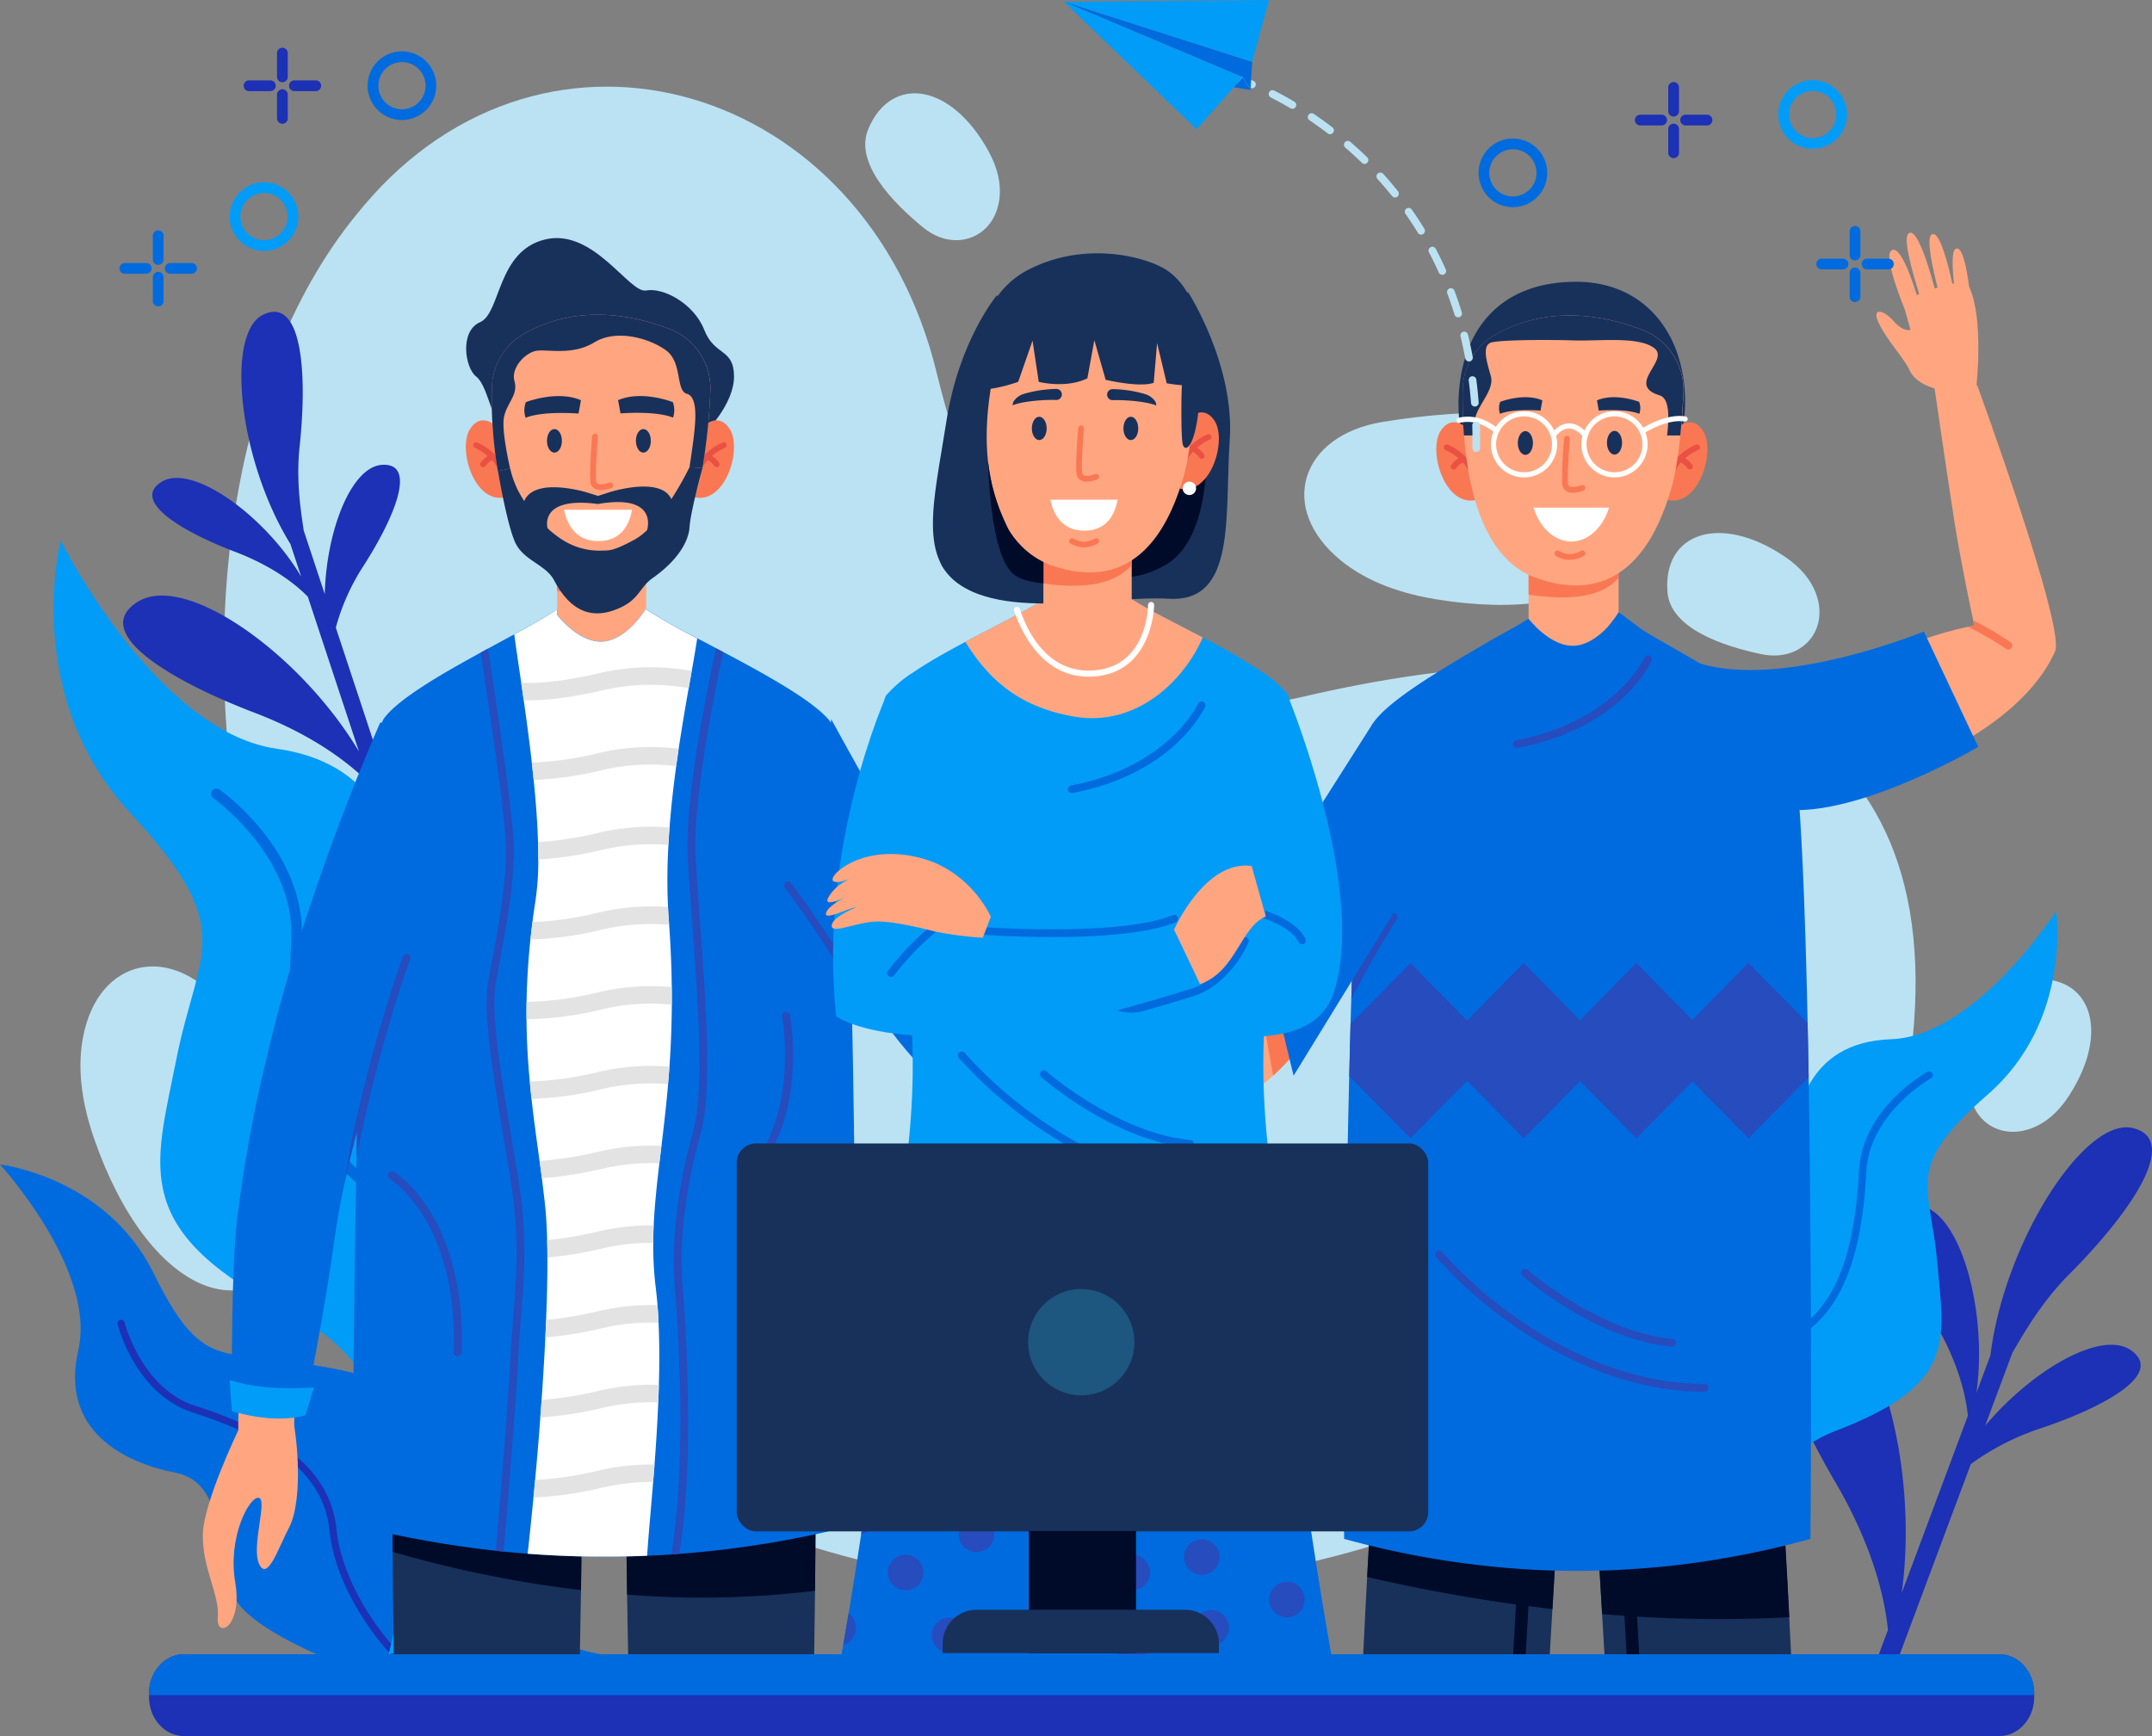 <svg id="OBJECTS" xmlns="http://www.w3.org/2000/svg" width="600" height="484.094" viewBox="0 0 600 484.094">
  <rect x="0" y="0" width="600" height="484.094" fill="#808080" stroke="none"/>
  <g id="Group_1236" data-name="Group 1236" transform="translate(22.434 24.165)">
    <path id="Path_3392" data-name="Path 3392" d="M242.461,96.6C222.718,15.728,133.763-10.321,82.793,50.108q-1.1,1.305-2.2,2.653C7.506,142.493,42.029,363.6,194.561,419.634s311.19-46.292,320.1-137.779S453.2,161.624,343.985,187.2C282.29,201.653,254.74,146.93,242.449,96.586Z" transform="translate(-3.767 -16.939)" fill="#bbe2f2"/>
    <path id="Path_3393" data-name="Path 3393" d="M308.05,83.221c-23.053,3.752-29.43,24.166-11.641,38.66,5.877,4.793,14.28,8.759,26.249,10.756,45.579,7.561,69.774-12.611,51.5-38.76C362.873,77.743,330.89,79.512,308.05,83.221Z" transform="translate(55.028 10.264)" fill="#bbe2f2"/>
    <path id="Path_3394" data-name="Path 3394" d="M55.933,200.482c-14.323-18.431-35.308-14.266-39.516,8.288-1.384,7.461-.856,16.734,3.124,28.189C34.719,280.6,64.007,292.182,78.23,263.622,87,245.99,70.127,218.757,55.933,200.482Z" transform="translate(-15.726 56.417)" fill="#bbe2f2"/>
    <path id="Path_3395" data-name="Path 3395" d="M428.022,218.075c-2.126,11.113,7.062,18.988,17.447,14.708,3.438-1.412,6.9-4.151,9.986-8.945,11.755-18.274,5.792-33.952-10.557-32.355-10.1,1-14.779,15.578-16.876,26.591Z" transform="translate(99.018 57.47)" fill="#bbe2f2"/>
    <path id="Path_3396" data-name="Path 3396" d="M394.979,137.987c11.07,2.311,19.1-6.733,14.993-17.2-1.355-3.467-4.023-6.976-8.773-10.143-18.075-12.055-33.853-6.377-32.526,10.015.827,10.114,15.321,15.036,26.292,17.333Z" transform="translate(73.8 20.279)" fill="#bbe2f2"/>
    <path id="Path_3397" data-name="Path 3397" d="M203.21,55.7c8.773,7.147,20.058,2.81,21.227-8.374.385-3.695-.371-8.046-3.124-13.039-10.5-19.031-27.119-21.242-33.482-6.077-3.923,9.358,6.676,20.4,15.364,27.49Z" transform="translate(31.815 -16.384)" fill="#bbe2f2"/>
  </g>
  <g id="Group_1240" data-name="Group 1240" transform="translate(0 86.952)">
    <path id="Path_3398" data-name="Path 3398" d="M471.7,261.32c17.59-17.675,30.985-37.662,17.661-40.772s-35.736,31.7-39.645,63.4L445.81,294.4c3.253-23.053-4.651-51.128-16.206-52.284-11.484-1.156-4.536,17.062,4.594,32.64,6.947,11.855,8.773,21.213,9.23,26.035L424.982,350.21c5.036-36.506-7.475-80.815-25.764-82.641-18.232-1.826-7.19,27.076,7.29,51.785,10.942,18.674,13.881,33.439,14.637,41.157l-3.681,9.858c1.612.9,3.224,1.8,4.836,2.682l21.955-58.8a70.907,70.907,0,0,1,19.815-10.072c17.1-5.778,34.281-14.979,24.851-21.641-8.188-5.778-27.433,5.35-40.686,21.042l7.589-20.329c3.424-5.892,8.288-14.309,15.878-21.941Z" transform="translate(105.234 7.045)" fill="#1c31b5"/>
    <path id="Path_3399" data-name="Path 3399" d="M73.258,98.639c2.283-21.356.5-42-10.129-36.906s-6.9,40.558,7.561,63.939l3.024,9.13C63.472,117.57,43.029,102.976,34.641,108.44c-8.331,5.421,6.149,13.909,20.671,19.444,11.056,4.223,17.333,9.515,20.243,12.511l14.251,43.14C73.515,156.3,41.232,133.291,27.95,141.922c-13.224,8.6,9.758,22.055,32.811,30.843,17.418,6.648,27.347,14.979,32.012,19.744l2.839,8.6c1.569-.257,3.138-.528,4.693-.8L83.358,149a60.915,60.915,0,0,1,7.875-17.447c8.36-13.1,14.951-28.546,5.022-27.932-8.617.528-15.535,18.374-15.978,36.064l-5.863-17.747c-.87-5.806-2.14-14.08-1.156-23.3Z" transform="translate(10.268 -60.952)" fill="#1c31b5"/>
    <g id="Group_1237" data-name="Group 1237" transform="translate(457.061 167.121)">
      <path id="Path_3400" data-name="Path 3400" d="M364.306,338.076c.228,1.213.485,2.525.785,3.937h0c3.167,14.722,10.942,38.831,28.432,43.568,0,0-9.515-49.645,24.423-62.584s30.186-25.25,28.246-47.163-9.444-26.092,14.109-46.62S479.345,178.1,479.345,178.1s-22.283,34.908-46.093,35.721-27.975,21.128-26.962,36.235-19.2,16.819-30.144,25.578-13,54.795-13,54.795.3,3.01,1.141,7.632Z" transform="translate(-363.15 -178.1)" fill="#009cf8"/>
      <path id="Path_3401" data-name="Path 3401" d="M363.96,324.718c.228,1.213.485,2.525.785,3.937a75.365,75.365,0,0,1,9.087-18.36c7.618-11.284,18.332-20.543,27.975-24.18,15.35-5.792,22.854-20.842,24.309-48.832.842-16.249,17.832-25.835,18-25.935a1.028,1.028,0,0,0-1-1.8c-.742.414-18.175,10.229-19.073,27.633-1.4,27.048-8.488,41.556-22.968,47.006-10.172,3.837-21,13.167-28.959,24.951A78.092,78.092,0,0,0,363.96,324.718Z" transform="translate(-362.804 -164.741)" fill="#006bde"/>
    </g>
    <g id="Group_1238" data-name="Group 1238" transform="translate(0 237.751)">
      <path id="Path_3402" data-name="Path 3402" d="M143.556,364.19h23.852c-12.882-2.126-44.837-15.849-47.676-43.354-3.609-34.837-16.006-34.395-36.92-38.047S56.15,285.1,42.883,258.053,0,227.61,0,227.61s26.991,29.445,21.827,51.827,12.725,31.313,27.062,34.124S59.788,335.63,65.223,348c2.482,5.649,12.654,11.5,22.982,16.192h55.351Z" transform="translate(0 -227.61)" fill="#006bde"/>
      <path id="Path_3403" data-name="Path 3403" d="M82.1,316.954c1.041,10.428,7.047,22.839,16.049,33.182.314.371.642.728.984,1.1h2.71c-.77-.813-1.512-1.626-2.2-2.411-8.617-9.9-14.58-22.183-15.578-32.084-1.569-15.749-13.738-26.477-39.445-34.78-14.922-4.822-19.644-23.039-19.687-23.225a.991.991,0,1,0-1.926.471c.2.8,5.007,19.473,21,24.637,24.851,8.032,36.606,18.246,38.09,33.1Z" transform="translate(9.803 -214.655)" fill="#1c31b5"/>
    </g>
    <g id="Group_1239" data-name="Group 1239" transform="translate(14.935 63.794)">
      <path id="Path_3404" data-name="Path 3404" d="M151.958,351.555c-.5,1.7-1.084,3.538-1.726,5.492h0c-6.776,20.528-20.685,55.08-46.378,59.16,0,0,20.329-70.744-26.092-94.4S38.588,281.153,44.723,250.2s17.476-35.779-12.953-68.69S12.453,105.67,12.453,105.67s26.42,53.24,60.259,58.047,36.649,34.438,32.883,55.85,24.808,26.948,39.06,41.128,10.114,80.159,10.114,80.159-.9,4.251-2.81,10.7Z" transform="translate(-10.469 -105.67)" fill="#009cf8"/>
      <path id="Path_3405" data-name="Path 3405" d="M138.824,330.874c-.5,1.7-1.084,3.538-1.726,5.492a107.5,107.5,0,0,0-10.143-27.576c-9.13-17.262-23-32.126-36.192-38.8-21.013-10.614-29.387-33.253-27.162-73.4,1.3-23.3-21.47-39.6-21.712-39.759a1.474,1.474,0,1,1,1.7-2.411c1,.7,24.352,17.39,22.954,42.341-2.154,38.8,5.721,60.587,25.536,70.6,13.923,7.033,27.932,22,37.476,40.044a112.042,112.042,0,0,1,9.244,23.467Z" transform="translate(2.666 -84.99)" fill="#006bde"/>
    </g>
  </g>
  <g id="Group_1251" data-name="Group 1251" transform="translate(56.555 66.381)">
    <g id="Group_1241" data-name="Group 1241" transform="translate(117.915 332.804)">
      <path id="Path_3406" data-name="Path 3406" d="M122.671,325.285c.086,5.378.171,10.97.3,16.634h51.87c.1-6.191.171-12.14.228-17.7.157-15.093.171-27.519.157-35.251,0-5.478-.029-8.588-.029-8.588l-52.9-.556s0,4.565.043,12.04c.029,8.3.128,20.2.328,33.41Z" transform="translate(-122.3 -279.82)" fill="#18315b"/>
      <path id="Path_3407" data-name="Path 3407" d="M122.33,289.14c.029,8.3.128,20.2.328,33.41a260.119,260.119,0,0,0,52.4-1.07c.157-15.093.171-27.519.157-35.251l-52.883,2.9Z" transform="translate(-122.287 -277.086)" fill="#000b29"/>
    </g>
    <g id="Group_1242" data-name="Group 1242" transform="translate(52.846 332.818)">
      <path id="Path_3408" data-name="Path 3408" d="M76.762,313.355c.057,8.46.157,18.146.328,28.56h51.87c.128-6.106.228-12.126.314-17.889.185-12.354.271-23.5.314-31.485.043-7.875.043-12.711.043-12.711l-52.912.556s-.043,5.606-.029,15.05c0,4.993.029,11.042.071,17.918Z" transform="translate(-76.688 -279.83)" fill="#18315b"/>
      <path id="Path_3409" data-name="Path 3409" d="M76.69,291.636c0,4.993.029,11.042.071,17.918a324.013,324.013,0,0,0,52.512,10.671c.185-12.354.271-23.5.314-31.485Z" transform="translate(-76.687 -276.029)" fill="#000b29"/>
    </g>
    <g id="Group_1245" data-name="Group 1245" transform="translate(73.313)">
      <path id="Path_3410" data-name="Path 3410" d="M157.488,101.053s8.331-8.032,8.3-15.949-5.421-5.592-8.3-12.968S146,60.239,141.3,61.152s-14.665-17.476-28.161-14.237S100.81,67.457,95,69.982s-4.194,12.8-1.127,15.136,4.365,11.755,6.077,11.541,57.534,4.408,57.534,4.408Z" transform="translate(-91.003 -46.531)" fill="#18315b"/>
      <g id="Group_1243" data-name="Group 1243" transform="translate(0 50.837)">
        <path id="Path_3411" data-name="Path 3411" d="M101.428,85.667s-5.236-6.99-9.13-1.213,1.612,22.839,11.156,18.674l-2.011-17.461Z" transform="translate(-91.035 -82.167)" fill="#f97853"/>
        <path id="Path_3412" data-name="Path 3412" d="M100.747,96.035a.792.792,0,0,1-.77-.585c-1.484-5.264-6.933-7.4-6.99-7.432a.808.808,0,0,1,.571-1.512c.257.1,6.277,2.425,7.975,8.5a.819.819,0,0,1-.556,1,1.1,1.1,0,0,1-.214.029Z" transform="translate(-90.425 -80.338)" fill="#ea5143"/>
        <path id="Path_3413" data-name="Path 3413" d="M94.653,92.432a.874.874,0,0,1-.442-.128.807.807,0,0,1-.243-1.113,7.442,7.442,0,0,1,3.024-2.439.814.814,0,0,1,.67,1.484,5.777,5.777,0,0,0-2.325,1.84.806.806,0,0,1-.685.371Z" transform="translate(-89.838 -79.388)" fill="#ea5143"/>
      </g>
      <g id="Group_1244" data-name="Group 1244" transform="translate(62.363 50.837)">
        <path id="Path_3414" data-name="Path 3414" d="M136.776,85.667s5.236-6.99,9.13-1.213-1.612,22.839-11.156,18.674l2.011-17.461Z" transform="translate(-134.75 -82.167)" fill="#f97853"/>
        <path id="Path_3415" data-name="Path 3415" d="M136.463,96.035a.792.792,0,0,0,.77-.585c1.484-5.264,6.933-7.4,6.99-7.432a.808.808,0,1,0-.571-1.512c-.257.1-6.277,2.425-7.975,8.5a.819.819,0,0,0,.556,1,1.1,1.1,0,0,0,.214.029Z" transform="translate(-134.366 -80.338)" fill="#ea5143"/>
        <path id="Path_3416" data-name="Path 3416" d="M141.121,92.432a.874.874,0,0,0,.442-.128.807.807,0,0,0,.243-1.113,7.442,7.442,0,0,0-3.024-2.439.811.811,0,0,0-.656,1.484,5.777,5.777,0,0,1,2.325,1.84.805.805,0,0,0,.685.371Z" transform="translate(-133.517 -79.388)" fill="#ea5143"/>
      </g>
      <path id="Path_3417" data-name="Path 3417" d="M133.712,107.01v16.976s-5.064,8.645-11.912,9.23-12.911-7.447-12.911-7.447V108.208l24.822-1.2Z" transform="translate(-83.419 -20.733)" fill="#ffa681"/>
      <path id="Path_3418" data-name="Path 3418" d="M133.712,107.01v7.532c-4.594,5.093-12.754,6.363-24.822,4.594V108.208l24.822-1.2Z" transform="translate(-83.419 -20.733)" fill="#f97853"/>
      <path id="Path_3419" data-name="Path 3419" d="M157.048,82.834a165.761,165.761,0,0,1-2.2,21.441c-.314,1.641-.671,3.2-1.07,4.579-3.566,12.511-12.511,33.952-37.519,25.022-11.042-3.937-16.163-16.249-18.446-28.76a120.393,120.393,0,0,1-1.669-23.225,17.718,17.718,0,0,1,8.987-15.079c14.765-8.374,30.343-5.25,40.6-1.312a17.684,17.684,0,0,1,11.313,17.333Z" transform="translate(-88.865 -40.139)" fill="#ffa681"/>
      <path id="Path_3420" data-name="Path 3420" d="M97.324,92.4s2.425,14.465,4.722,19.73,8.559,6.263,10.913,10.714c3.352,6.348,8.46,11.384,16.876,8.317,6.99-2.554,6.676-6.134,10.6-8.9,6.719-4.736,10.043-9.958,10.314-14.28s3.609-16.42,3.609-16.42L150.75,91.3a94.255,94.255,0,0,1-5.079,8.945c-3.039-6.662-17.647-1.812-17.647-1.812l-2.8.9-2.867-.9s-14.779-4.636-17.7,2.34a26.663,26.663,0,0,1-3.909-9.073l-3.438.685Zm27.918,9.187c16.762-2.882,13.766,6.933,13.652,7.29h0a16.7,16.7,0,0,1-3.438,2.625c-6.491,3.509-7.19,2.982-9.758,3.1a19.141,19.141,0,0,1-9.843-2.682,27.733,27.733,0,0,1-4.693-3.566s-2.639-9,14.095-6.748Z" transform="translate(-88.358 -27.434)" fill="#18315b"/>
      <path id="Path_3421" data-name="Path 3421" d="M111.066,87.151c0,1.812-.927,3.281-2.083,3.281s-2.083-1.469-2.083-3.281.927-3.281,2.083-3.281S111.066,85.339,111.066,87.151Z" transform="translate(-84.267 -30.604)" fill="#18315b"/>
      <path id="Path_3422" data-name="Path 3422" d="M128.446,87.151c0,1.812-.927,3.281-2.083,3.281s-2.083-1.469-2.083-3.281.927-3.281,2.083-3.281S128.446,85.339,128.446,87.151Z" transform="translate(-76.854 -30.604)" fill="#18315b"/>
      <path id="Path_3423" data-name="Path 3423" d="M136.05,79.105s-8.617-3.41-15.25-.542l.671,3.695s9.744-.827,14.651,1.17a6.428,6.428,0,0,0-.057-4.323Z" transform="translate(-78.338 -33.357)" fill="#18315b"/>
      <path id="Path_3424" data-name="Path 3424" d="M102.892,79.117s8.688-3.424,15.364-.542l-.671,3.723s-9.815-.827-14.751,1.17A6.425,6.425,0,0,1,102.892,79.117Z" transform="translate(-86.151 -33.355)" fill="#18315b"/>
      <path id="Path_3425" data-name="Path 3425" d="M118.34,100.533a8.715,8.715,0,0,0,2.924-.613.809.809,0,0,0-.613-1.5c-.728.3-2.482.756-3.238.3a.891.891,0,0,1-.4-.756c-.285-2.81.485-12.254.485-12.354a.809.809,0,0,0-1.612-.128c-.029.4-.785,9.686-.485,12.639a2.47,2.47,0,0,0,1.17,1.969,3.36,3.36,0,0,0,1.755.414Z" transform="translate(-80.671 -30.234)" fill="#f97853"/>
      <path id="Path_3426" data-name="Path 3426" d="M110.24,99.64c.613,3.081,2.639,8.745,9.5,8.745s8.8-5.178,9.458-8.745Z" transform="translate(-82.843 -23.877)" fill="#fff"/>
      <path id="Path_3427" data-name="Path 3427" d="M157.052,82.834a165.759,165.759,0,0,1-2.2,21.441l-3.609-.257s.87-5.564,1.27-9.2S153.6,84.4,150.5,83.562s-1.27-8.574-5.578-11.926-13.838-6.32-20.186-2.425-13.538,1.74-16.463,2.425-6.89,4.693-5.82,8.46-2.14,6.049-2.924,9.943,1.712,14.38,1.712,14.38l-3.438.7a120.4,120.4,0,0,1-1.669-23.225,17.718,17.718,0,0,1,8.987-15.079c14.765-8.374,30.343-5.25,40.6-1.312a17.684,17.684,0,0,1,11.313,17.333Z" transform="translate(-88.869 -40.139)" fill="#18315b"/>
    </g>
    <g id="Group_1249" data-name="Group 1249" transform="translate(41.865 103.439)">
      <path id="Path_3428" data-name="Path 3428" d="M208.894,374.483a285.856,285.856,0,0,1-48.946,8.032c-.742.057-1.469.114-2.211.157-2.24.157-4.494.271-6.733.371a276.19,276.19,0,0,1-33.311-.571q-3.36-.257-6.719-.6c-.713-.071-1.427-.143-2.154-.228a292.125,292.125,0,0,1-39.787-7.176c-.128-12.226.014-50.872.77-92.784.086-5.036.185-10.114.3-15.207,1.17-55.237,3.438-111.316,7.532-116.922,3.909-5.378,15.707-12.211,26.977-18.374.67-.371,1.341-.728,2.011-1.1,2.539-1.384,5.007-2.71,7.347-3.98,4.993-2.725,9.3-5.136,11.969-7v1.541s6.063,8.032,12.911,7.432c6.234-.542,10.985-7.732,11.784-9.03a157.847,157.847,0,0,0,14.351,8.16c1.7.9,3.467,1.826,5.264,2.782.656.342,1.327.7,2,1.056,12.468,6.605,25.907,14.066,29.944,19.6a6.938,6.938,0,0,1,.856,2.04c2.382,8.089,3.866,34.908,4.765,67.391v.357c.043,1.312.071,2.639.1,3.966,0,.171,0,.342.014.528.3,11.4.514,23.4.685,35.436l.043,2.867c0,.485,0,.956.014,1.441.043,2.368.071,4.75.086,7.1.029,1.74.043,3.481.057,5.221.457,43.568.271,84.653.086,97.464Z" transform="translate(-68.991 -119.04)" fill="#006bde"/>
      <path id="Path_3429" data-name="Path 3429" d="M171.953,201.685c-3.923-6.405-8.146-12.953-12.112-18.745,0-.014-.029-.029-.029-.043-1.669-2.425-3.3-4.722-4.836-6.819-.029-.043-.057-.071-.086-.114-.485-.656-.956-1.3-1.427-1.926a1.537,1.537,0,0,1-.171-.342h0a1.079,1.079,0,0,1,1.9-.956c4.765,6.32,10.87,15.393,16.634,24.623v.357c.043,1.312.071,2.639.1,3.966Z" transform="translate(-33.049 -96.318)" fill="#264cbe"/>
      <path id="Path_3430" data-name="Path 3430" d="M163.6,140.58S188.2,185.646,203.2,208.5c0,0,8.531-7.832,19.615-18.317,12.026-11.37,28.474-30.358,28.474-30.358l9.1,10.8s-36.948,66.507-53.525,74.852-47.12-50.8-47.12-50.8l3.852-54.1Z" transform="translate(-30.275 -109.852)" fill="#006bde"/>
      <path id="Path_3431" data-name="Path 3431" d="M95.25,280.508h-.043a1.115,1.115,0,0,1-1.07-1.156c1.284-36.392-17.59-48.19-17.775-48.3a1.113,1.113,0,0,1,1.141-1.912c.214.128,5.193,3.153,10.029,10.928,4.408,7.09,9.53,19.672,8.831,39.374A1.106,1.106,0,0,1,95.25,280.508Z" transform="translate(-66.077 -72.142)" fill="#264cbe"/>
      <path id="Path_3432" data-name="Path 3432" d="M146.239,259.515a1.128,1.128,0,0,1-1.113-1.027c-.6-7.661,1.926-13.253,5.121-20.329.942-2.069,1.9-4.208,2.9-6.619,6.206-15.05,3.081-32.255,3.053-32.426a1.111,1.111,0,0,1,2.183-.414c.143.728,3.267,18.032-3.181,33.681-1,2.439-1.983,4.594-2.924,6.676-3.181,7.047-5.492,12.154-4.936,19.245a1.126,1.126,0,0,1-1.027,1.2h-.086Z" transform="translate(-36.551 -85.444)" fill="#264cbe"/>
      <g id="Group_1247" data-name="Group 1247" transform="translate(44.965 0.014)">
        <path id="Path_3433" data-name="Path 3433" d="M100.51,126.1c.471,3.581,1.17,8.231,1.94,13.51.228,1.569.471,3.2.7,4.865.77,5.45,1.569,11.384,2.254,17.39q.278,2.418.514,4.836c.6,5.935,1.056,11.841,1.213,17.333.057,1.655.071,3.281.071,4.85a74.927,74.927,0,0,1-.756,11.327c-.328,2.083-.613,4.109-.87,6.106-.214,1.655-.4,3.267-.571,4.865-.642,6.191-.97,11.955-1.07,17.39-.029,1.655-.029,3.267-.014,4.85.043,6.163.4,11.912.913,17.39.157,1.641.314,3.253.485,4.836.67,5.977,1.469,11.669,2.24,17.29.228,1.612.442,3.21.642,4.822.328,2.568.642,5.15.913,7.732.285,2.739.471,5.963.556,9.515.043,1.555.071,3.181.071,4.865.029,5.321-.114,11.227-.357,17.39-.071,1.612-.128,3.238-.214,4.893-.271,5.735-.642,11.627-1.041,17.433-.114,1.641-.243,3.267-.357,4.893-.442,6.049-.942,11.955-1.455,17.433-.157,1.669-.3,3.3-.456,4.865-.585,6.034-1.141,11.4-1.626,15.692a276.415,276.415,0,0,0,33.325.556c.257-4.551.97-11.912,1.669-20.557q.193-2.375.385-4.879c.414-5.507.8-11.384,1.041-17.319.071-1.626.128-3.253.171-4.893.171-5.92.171-11.812-.086-17.333-.071-1.669-.171-3.31-.3-4.907-.128-1.626-.285-3.224-.471-4.75a95.6,95.6,0,0,1-.713-12.611q0-2.439.128-4.879c.257-5.649.87-11.3,1.583-17.3.185-1.6.385-3.21.585-4.865.642-5.335,1.312-11,1.84-17.2q.214-2.375.385-4.879c.371-5.321.613-11.027.656-17.262,0-1.612,0-3.238-.014-4.922-.057-5.392-.285-11.156-.728-17.361-.043-.556-.071-1.113-.114-1.669-.086-1.084-.157-2.183-.2-3.281a163.09,163.09,0,0,1,.114-17.3c.086-1.626.2-3.267.314-4.893.442-5.82,1.1-11.584,1.855-17.1.228-1.641.457-3.267.685-4.865.913-6.049,1.883-11.755,2.782-16.848.3-1.669.585-3.281.856-4.822.613-3.438,1.141-6.505,1.526-9.1a161.957,161.957,0,0,1-14.351-8.16c-.8,1.3-5.549,8.488-11.784,9.03-6.833.6-12.911-7.432-12.911-7.432v-1.541c-2.653,1.869-6.962,4.28-11.955,7Z" transform="translate(-100.51 -119.05)" fill="#fff"/>
        <g id="Group_1246" data-name="Group 1246" transform="translate(1.926 16.229)">
          <path id="Path_3434" data-name="Path 3434" d="M101.86,134.768c.228,1.569.471,3.2.7,4.865,6.134.143,13.338-.785,22.026-2.782a58.724,58.724,0,0,1,23.966-.571c.3-1.669.585-3.281.856-4.822a63.3,63.3,0,0,0-25.907.656c-8.574,1.969-15.707,2.882-21.627,2.653Z" transform="translate(-101.86 -130.426)" fill="#e3e3e3"/>
          <path id="Path_3435" data-name="Path 3435" d="M103.934,150.375q.278,2.418.514,4.836a97.931,97.931,0,0,0,19.245-2.782,58.7,58.7,0,0,1,20.486-1.084c.228-1.641.457-3.267.685-4.865a64.036,64.036,0,0,0-22.269,1.213,93.943,93.943,0,0,1-18.674,2.682Z" transform="translate(-100.981 -123.778)" fill="#e3e3e3"/>
          <path id="Path_3436" data-name="Path 3436" d="M105.15,165.882c.057,1.655.071,3.281.071,4.85a102.647,102.647,0,0,0,17.961-2.725,58.573,58.573,0,0,1,18.3-1.312c.086-1.626.2-3.267.314-4.893a64.572,64.572,0,0,0-19.715,1.469,97.881,97.881,0,0,1-16.933,2.611Z" transform="translate(-100.457 -117.13)" fill="#e3e3e3"/>
          <path id="Path_3437" data-name="Path 3437" d="M103.67,186.4a96.666,96.666,0,0,0,20.158-2.8,58.625,58.625,0,0,1,18.517-1.3c-.043-.556-.071-1.113-.114-1.669-.086-1.084-.157-2.183-.2-3.281a64.086,64.086,0,0,0-19.287,1.512,93.872,93.872,0,0,1-18.488,2.668c-.214,1.655-.4,3.267-.571,4.865Z" transform="translate(-101.088 -110.483)" fill="#e3e3e3"/>
          <path id="Path_3438" data-name="Path 3438" d="M102.913,201.977a92.376,92.376,0,0,0,21.227-2.8,58.745,58.745,0,0,1,19.259-1.241c0-1.612,0-3.238-.014-4.922a64.13,64.13,0,0,0-20.329,1.427,88.669,88.669,0,0,1-20.129,2.682C102.9,198.781,102.9,200.393,102.913,201.977Z" transform="translate(-101.415 -103.837)" fill="#e3e3e3"/>
          <path id="Path_3439" data-name="Path 3439" d="M103.544,212.717c.157,1.641.314,3.253.485,4.836a95.913,95.913,0,0,0,19.829-2.782,59,59,0,0,1,18.217-1.341q.214-2.375.385-4.879a64.482,64.482,0,0,0-19.7,1.469,91.9,91.9,0,0,1-19.23,2.682Z" transform="translate(-101.148 -97.188)" fill="#e3e3e3"/>
          <path id="Path_3440" data-name="Path 3440" d="M105.464,228.2c.228,1.612.442,3.21.642,4.822a106.846,106.846,0,0,0,16.948-2.668,59.484,59.484,0,0,1,15.792-1.5c.185-1.6.385-3.21.585-4.865a64.281,64.281,0,0,0-17.476,1.626A100.66,100.66,0,0,1,105.45,228.2Z" transform="translate(-100.329 -90.542)" fill="#e3e3e3"/>
          <path id="Path_3441" data-name="Path 3441" d="M106.94,243.634c.043,1.555.071,3.181.071,4.865a108.406,108.406,0,0,0,15.407-2.568,60.38,60.38,0,0,1,14.08-1.541q0-2.439.128-4.879a65.075,65.075,0,0,0-15.293,1.683,111.052,111.052,0,0,1-14.38,2.439Z" transform="translate(-99.693 -83.894)" fill="#e3e3e3"/>
          <path id="Path_3442" data-name="Path 3442" d="M106.59,264.119a107.686,107.686,0,0,0,15.978-2.611,58.871,58.871,0,0,1,15.578-1.484c-.071-1.669-.171-3.31-.3-4.907a64.183,64.183,0,0,0-16.363,1.655,106.529,106.529,0,0,1-14.679,2.454c-.071,1.612-.128,3.238-.214,4.893Z" transform="translate(-99.842 -77.247)" fill="#e3e3e3"/>
          <path id="Path_3443" data-name="Path 3443" d="M105.6,279.8a105.128,105.128,0,0,0,17.39-2.7,58.856,58.856,0,0,1,15.478-1.5c.071-1.626.128-3.253.171-4.893a64.119,64.119,0,0,0-16.748,1.655,101.965,101.965,0,0,1-15.935,2.554c-.114,1.641-.243,3.267-.357,4.893Z" transform="translate(-100.265 -70.599)" fill="#e3e3e3"/>
          <path id="Path_3444" data-name="Path 3444" d="M104.27,295.464a98.307,98.307,0,0,0,19.287-2.782,60.266,60.266,0,0,1,14.066-1.541q.193-2.375.385-4.879a64.877,64.877,0,0,0-15.535,1.669,97.943,97.943,0,0,1-17.747,2.653c-.157,1.669-.3,3.3-.456,4.865Z" transform="translate(-100.832 -63.953)" fill="#e3e3e3"/>
        </g>
      </g>
      <g id="Group_1248" data-name="Group 1248" transform="translate(35.621 10.97)">
        <path id="Path_3445" data-name="Path 3445" d="M131.2,379.391c.742-.043,1.469-.1,2.211-.157,4.38-25.735,1.855-63.525.913-75.095-.97-12.026.9-27.476,5.136-42.4,3.281-11.584,1.27-38.46-.342-60.045-.457-6.063-.884-11.784-1.141-16.491-.827-15.193,4.679-43.325,7.7-57.42-.67-.357-1.341-.713-2-1.056-3.039,13.952-8.745,42.726-7.875,58.6.257,4.722.685,10.457,1.141,16.534,1.612,21.427,3.609,48.076.428,59.288-4.308,15.164-6.206,30.9-5.207,43.168.942,11.6,3.481,49.616-.984,75.081Z" transform="translate(-78.079 -126.73)" fill="#264cbe"/>
        <path id="Path_3446" data-name="Path 3446" d="M102.234,274.626c2.568,15.821,1.769,26.106.827,38-.3,3.852-.613,7.818-.842,12.211-.685,13.766-3.01,41.513-4.051,53.5.713.086,1.427.157,2.154.228,1.027-12,3.367-39.8,4.066-53.625.214-4.351.528-8.317.827-12.14.942-12.04,1.769-22.44-.842-38.518-.556-3.452-1.156-6.962-1.74-10.443-2.91-17.247-5.935-35.079-4.508-43.625.342-2.083.785-4.451,1.27-6.962,1.94-10.314,4.351-23.139,3.595-34.281-.756-11.042-5.278-40.928-7.019-52.184-.67.357-1.341.728-2.011,1.1,1.812,11.784,6.134,40.515,6.876,51.243.742,10.856-1.641,23.538-3.552,33.738-.471,2.525-.927,4.893-1.27,7-1.484,8.9,1.427,26.121,4.508,44.352.585,3.481,1.184,6.976,1.74,10.428Z" transform="translate(-93.96 -126.704)" fill="#264cbe"/>
      </g>
    </g>
    <g id="Group_1250" data-name="Group 1250" transform="translate(0 135.123)">
      <path id="Path_3447" data-name="Path 3447" d="M82.864,153.355s-22.026,73.44-27.476,99.6-5.877,80.573-5.877,80.573-9.629,19.986-9.858,28.874c-.243,9.487,4.736,17.019,4.166,23.225s6.99,2.839,4.85-9.729,3.923-23.952,6.534-23.581-2.168,13.724.157,18.531,5.321-4.536,8.317-10.214c3.1-5.892,2.924-18.745,1.512-27.918S80.41,267.809,80.5,251.66l21.056-71.172s-6.962-29.716-18.688-27.162Z" transform="translate(-39.644 -136.165)" fill="#ffa681"/>
      <path id="Path_3448" data-name="Path 3448" d="M101.833,183.8c-.742,4.722-3.352,12.825-6.733,23.011h0c-.285.87-.585,1.74-.87,2.639l-.043.128c-.842,2.539-1.726,5.193-2.639,7.932a.052.052,0,0,1-.014.043C87.8,228.9,83.659,241.866,80.192,255.2c-1.2,4.565-2.311,9.173-3.3,13.766-1.27,5.863-2.34,11.712-3.124,17.433-2.81,20.614-8.2,46.735-8.2,46.735-7.9,3.238-20.243-1.041-20.243-1.041s-.314-37.619,1.441-52.227a392.855,392.855,0,0,1,8.388-45.707c9.458-40.643,26.106-80.4,30.671-90.958.357-.842.642-1.5.842-1.954h3.923c7.732,4.907,13.224,29.815,11.2,42.54Z" transform="translate(-37.229 -141.25)" fill="#006bde"/>
      <path id="Path_3449" data-name="Path 3449" d="M44.88,269.76l.613,8.659s11.741,3.809,20.543,1.127l2.325-7.718C59.888,272.271,52.056,272.071,44.88,269.76Z" transform="translate(-37.41 -86.431)" fill="#009cf8"/>
      <path id="Path_3450" data-name="Path 3450" d="M85.653,187.528h0a1.223,1.223,0,0,1-.071.385c-.271.728-.542,1.484-.8,2.254l-.043.128c-.87,2.454-1.74,5.121-2.639,7.932a.052.052,0,0,1-.014.043A429.791,429.791,0,0,0,70.66,243.021c.029-2.368.043-4.736.086-7.1-1.2,4.565-2.311,9.173-3.3,13.766A165.079,165.079,0,0,1,70.8,231.609a425.158,425.158,0,0,1,12.739-44.438,1.085,1.085,0,0,1,1.384-.642,1.067,1.067,0,0,1,.713,1Z" transform="translate(-27.783 -121.962)" fill="#264cbe"/>
    </g>
  </g>
  <g id="Group_1261" data-name="Group 1261" transform="translate(285.872 64.895)">
    <g id="Group_1252" data-name="Group 1252" transform="translate(159.263 356.116)">
      <path id="Path_3451" data-name="Path 3451" d="M357.015,335.392h52.013c-.171-3.609-.342-7.062-.514-10.328-.913-17.818-1.683-29.944-1.683-29.944L364.519,297l-3.509.157-6.22.285s.6,10.842,1.541,26.734c.214,3.509.428,7.276.671,11.227Z" transform="translate(-354.79 -295.12)" fill="#18315b"/>
      <path id="Path_3452" data-name="Path 3452" d="M361.02,297.16l-6.22.285s.6,10.842,1.541,26.734a376.174,376.174,0,0,0,52.184.884c-.913-17.818-1.683-29.944-1.683-29.944L364.529,297l-3.509.157Z" transform="translate(-354.786 -295.12)" fill="#000b29"/>
      <path id="Path_3453" data-name="Path 3453" d="M364.823,334.829c-.956-16.491-1.726-30.571-2.154-38.389l-3.509.157c.428,7.789,1.2,21.8,2.154,38.232h3.509Z" transform="translate(-352.926 -294.557)" fill="#000b29"/>
    </g>
    <g id="Group_1253" data-name="Group 1253" transform="translate(94.211 356.116)">
      <path id="Path_3454" data-name="Path 3454" d="M361.2,335.392c.271-4.465.514-8.7.742-12.611.9-15.136,1.455-25.35,1.455-25.35l-6.748-.3-3.5-.157-41.784-1.855s-.456,7.233-1.084,18.717c-.328,6.12-.713,13.467-1.1,21.556h52.027Z" transform="translate(-309.19 -295.12)" fill="#18315b"/>
      <path id="Path_3455" data-name="Path 3455" d="M309.95,313.837a459.445,459.445,0,0,0,51.671,8.945c.9-15.136,1.455-25.35,1.455-25.35l-6.748-.3-3.5-.157-41.784-1.855s-.457,7.233-1.084,18.717Z" transform="translate(-308.866 -295.12)" fill="#000b29"/>
      <path id="Path_3456" data-name="Path 3456" d="M342,334.838c.942-16.448,1.726-30.472,2.154-38.261l-3.5-.157c-.428,7.818-1.213,21.912-2.154,38.418h3.509Z" transform="translate(-296.687 -294.565)" fill="#000b29"/>
    </g>
    <g id="Group_1254" data-name="Group 1254" transform="translate(88.851 105.823)">
      <path id="Path_3457" data-name="Path 3457" d="M435.447,378.08a249.707,249.707,0,0,1-31.784,6.591c-3.681.514-7.361.956-11.056,1.284q-7.447.685-14.893.927a232.566,232.566,0,0,1-24.623-.542,249.012,249.012,0,0,1-47.619-8.274c-.143-14.808.071-67.891,1.184-119.091.057-2.3.1-4.594.157-6.876,0-.485.029-.97.029-1.455,0-.528.029-1.056.043-1.584.043-1.626.086-3.238.114-4.85.086-3.3.171-6.548.257-9.786.057-1.926.114-3.852.171-5.749,0-.4.029-.785.043-1.184.043-1.255.086-2.5.114-3.738h0l.043-1.156c.043-1.141.071-2.283.114-3.41.043-.956.071-1.912.1-2.853,1.227-34.537,3.024-61.785,5.606-65.622,4.365-6.505,19.23-15.15,31.185-22.2,4.265-2.5,9.344-5.107,12.254-7.033,4.251,3.424,7.333,6.505,13.624,6.291,7.047-.243,8.773-4.479,11.47-8.1,1.641,1.07,5.806,4.479,7.975,5.749,1.855,1.1,3.852,2.254,5.949,3.452,3.238,1.855,6.676,3.823,10.086,5.82,5.05,2.967,10.029,6.034,14.166,8.973s7.4,5.735,9.016,8.16c2.34,3.509,3.852,26.235,4.822,56.136.043,1.041.071,2.111.114,3.181v.385c.043,1.084.071,2.2.1,3.31.1,3.367.185,6.8.285,10.3.014.742.043,1.484.043,2.225q.021.835.043,1.669c.029,1.441.071,2.882.1,4.337,0,.285,0,.585.014.87.086,3.837.157,7.732.228,11.655.029,1.141.043,2.3.057,3.452.884,53.825.685,112.828.485,128.734Z" transform="translate(-305.432 -119.67)" fill="#006bde"/>
      <path id="Path_3458" data-name="Path 3458" d="M434.538,220.091,417.761,237.11l-15.635-15.849L386.491,237.11,370.8,221.19,355.106,237.11l-15.792-16.02-15.792,16.02-17.062-17.3c.043-1.626.086-3.238.114-4.85.086-3.3.171-6.548.257-9.786l16.677-16.919L339.3,204.27l15.792-16.02,15.692,15.921,15.692-15.921L402.112,204.1l15.635-15.849,16.505,16.719c.086,3.838.157,7.732.228,11.655.028,1.141.043,2.3.057,3.452Z" transform="translate(-304.994 -90.415)" fill="#264cbe"/>
      <path id="Path_3459" data-name="Path 3459" d="M398.414,283.842h0c-22.469-.1-41.642-10.328-53.782-18.888a123.165,123.165,0,0,1-21.156-18.731,1.083,1.083,0,1,1,1.655-1.4,121.492,121.492,0,0,0,20.785,18.389c11.869,8.36,30.614,18.36,52.5,18.446a1.077,1.077,0,1,1-.014,2.154Z" transform="translate(-297.844 -66.446)" fill="#264cbe"/>
      <path id="Path_3460" data-name="Path 3460" d="M377.234,269.026c-19.13-3.766-36.064-18.417-36.834-19.088a1.083,1.083,0,0,1-.1-1.526,1.07,1.07,0,0,1,1.526-.1c.2.171,20.129,17.4,40.429,19.259a1.081,1.081,0,0,1-.185,2.154,45.108,45.108,0,0,1-4.822-.7Z" transform="translate(-290.673 -64.911)" fill="#264cbe"/>
      <path id="Path_3461" data-name="Path 3461" d="M339.572,153.911a1.069,1.069,0,0,1-1.056-.884,1.085,1.085,0,0,1,.856-1.27c27.39-5.193,35.65-22.825,35.736-23a1.079,1.079,0,0,1,1.969.884c-.342.77-8.816,18.831-37.291,24.238-.071,0-.143.014-.2.014Z" transform="translate(-291.328 -116.064)" fill="#264cbe"/>
      <path id="Path_3462" data-name="Path 3462" d="M319.642,179.84h0a1.551,1.551,0,0,1-.143.357c-.414.656-.842,1.341-1.27,2.026-.029.043-.043.071-.071.114-1.37,2.211-2.8,4.636-4.265,7.19,0,.014,0,.029-.029.043-2.3,4.023-4.679,8.388-7,12.811.043-1.255.086-2.5.114-3.738h0q.021-.578.043-1.156c3.752-6.976,7.5-13.5,10.642-18.446a1.071,1.071,0,0,1,1.5-.328,1.118,1.118,0,0,1,.485,1.141Z" transform="translate(-304.824 -94.559)" fill="#264cbe"/>
    </g>
    <g id="Group_1255" data-name="Group 1255" transform="translate(186.056)">
      <path id="Path_3463" data-name="Path 3463" d="M417.4,183.8s35.022-11.256,45.394-34.238c3-6.662-21.7-74.253-21.7-74.253l-11.926.571s3.4,23.453,5.464,36.734c1.7,10.913,4.437,23.966,5.35,28.26.2.927.314,1.455.314,1.455-.585.1-1.17.214-1.769.328-16.363,3.324-37.262,13.98-37.262,13.98L417.4,183.8Z" transform="translate(-361.756 -32.77)" fill="#ffa681"/>
      <path id="Path_3464" data-name="Path 3464" d="M437.957,129.2a1.131,1.131,0,0,0,1.569-.243,1.116,1.116,0,0,0-.243-1.569,89.376,89.376,0,0,0-10.428-6.12c.2.927.314,1.455.314,1.455-.585.1-1.17.214-1.769.328a88.069,88.069,0,0,1,10.571,6.149Z" transform="translate(-350.609 -13.164)" fill="#f97853"/>
      <path id="Path_3465" data-name="Path 3465" d="M375.624,132.356s-10.6,24.865,16.377,38.7c18.674,9.587,61.2-15.436,61.2-15.436L438.036,123.44S399.134,139.489,375.624,132.356Z" transform="translate(-373.571 -12.239)" fill="#006bde"/>
      <path id="Path_3466" data-name="Path 3466" d="M431.5,50.041c-1.056.742-.842,5.307-.371,9.615-.143.029-.3.043-.456.071-1.255-5.735-3.752-15.507-5.892-13.638-1.4,1.227.471,9.644,1.755,14.679-.257.086-.528.171-.785.257-1.612-5.977-5.079-17.49-7.375-15.25-1.541,1.5,1.412,11.627,3.053,16.805-.228.086-.457.171-.67.271-1.569-5.022-4.922-14.508-7.219-12.283-2.083,2.026,3.88,16.363,3.88,16.363h0l1.569,5.635s-1.855.8-4.75-2.482-6.362-3.852-3.952.884c2.725,5.364,6.748,9.2,8.517,13s7.347,5.05,7.347,5.05l11.2-.542s2.168-18.916-2.011-27.947h0c-.713-5.364-1.983-11.769-3.809-10.471Z" transform="translate(-358.257 -45.49)" fill="#ffa681"/>
    </g>
    <g id="Group_1259" data-name="Group 1259" transform="translate(114.575 13.681)">
      <path id="Path_3467" data-name="Path 3467" d="M327.824,89.575c0,19.073,11.741,32.212,30.8,32.212s32.355-14.123,32.355-33.2a40.694,40.694,0,0,0-2.511-14.508l-.3-.77c-.2-.5-.414-.984-.642-1.469a23.505,23.505,0,0,0-1.1-2.154c-4.965-8.93-13.866-14.608-25.821-14.608-22.868,0-32.8,15.421-32.8,34.495Z" transform="translate(-321.611 -55.08)" fill="#18315b"/>
      <g id="Group_1256" data-name="Group 1256" transform="translate(0 39.175)">
        <path id="Path_3468" data-name="Path 3468" d="M333.972,86.077s-5.293-7.062-9.23-1.227,1.626,23.1,11.27,18.874l-2.04-17.661Z" transform="translate(-323.465 -82.541)" fill="#f97853"/>
        <path id="Path_3469" data-name="Path 3469" d="M333.282,96.555a.822.822,0,0,1-.785-.6c-1.5-5.321-7.019-7.49-7.062-7.5a.817.817,0,0,1,.585-1.526c.257.1,6.334,2.454,8.06,8.588a.8.8,0,0,1-.571,1,1.1,1.1,0,0,1-.214.029Z" transform="translate(-322.847 -80.693)" fill="#ea5143"/>
        <path id="Path_3470" data-name="Path 3470" d="M327.114,92.915a.836.836,0,0,1-.442-.128.809.809,0,0,1-.243-1.127,7.469,7.469,0,0,1,3.053-2.468.811.811,0,0,1,.656,1.484,6.115,6.115,0,0,0-2.354,1.855.806.806,0,0,1-.685.371Z" transform="translate(-322.256 -79.735)" fill="#ea5143"/>
      </g>
      <g id="Group_1257" data-name="Group 1257" transform="translate(63.048 39.175)">
        <path id="Path_3471" data-name="Path 3471" d="M369.7,86.077s5.293-7.062,9.23-1.227-1.626,23.1-11.27,18.874l2.04-17.661Z" transform="translate(-367.66 -82.541)" fill="#f97853"/>
        <path id="Path_3472" data-name="Path 3472" d="M369.387,96.555a.822.822,0,0,0,.785-.6c1.5-5.321,7-7.49,7.062-7.5a.817.817,0,0,0-.585-1.526c-.257.1-6.334,2.454-8.06,8.588a.81.81,0,0,0,.571,1,1.1,1.1,0,0,0,.214.029Z" transform="translate(-367.276 -80.693)" fill="#ea5143"/>
        <path id="Path_3473" data-name="Path 3473" d="M374.09,92.915a.836.836,0,0,0,.442-.128.809.809,0,0,0,.243-1.127,7.47,7.47,0,0,0-3.053-2.468.811.811,0,0,0-.656,1.484,6.115,6.115,0,0,1,2.354,1.855.805.805,0,0,0,.685.371Z" transform="translate(-366.415 -79.735)" fill="#ea5143"/>
      </g>
      <path id="Path_3474" data-name="Path 3474" d="M366.6,107.654V124.8s-5.121,8.731-12.04,9.33-13.053-7.518-13.053-7.518V108.853L366.6,107.64Z" transform="translate(-315.767 -32.659)" fill="#ffa681"/>
      <path id="Path_3475" data-name="Path 3475" d="M366.6,107.65v7.618c-4.636,5.15-12.882,6.434-25.093,4.636V108.863L366.6,107.65Z" transform="translate(-315.767 -32.655)" fill="#f97853"/>
      <path id="Path_3476" data-name="Path 3476" d="M390.19,83.212a166.536,166.536,0,0,1-2.225,21.67c-.314,1.669-.67,3.224-1.07,4.622-3.609,12.639-12.639,34.323-37.918,25.293-11.17-3.98-16.334-16.42-18.645-29.074a121.816,121.816,0,0,1-1.683-23.467,17.923,17.923,0,0,1,9.087-15.236c14.922-8.46,30.671-5.307,41.028-1.327A17.855,17.855,0,0,1,390.19,83.212Z" transform="translate(-321.265 -52.27)" fill="#ffa681"/>
      <path id="Path_3477" data-name="Path 3477" d="M343.623,87.58c0,1.826-.942,3.31-2.111,3.31s-2.111-1.484-2.111-3.31.942-3.31,2.111-3.31S343.623,85.754,343.623,87.58Z" transform="translate(-316.667 -42.628)" fill="#18315b"/>
      <path id="Path_3478" data-name="Path 3478" d="M361.043,87.53c0,1.826-.942,3.31-2.111,3.31s-2.111-1.484-2.111-3.31.942-3.31,2.111-3.31S361.043,85.7,361.043,87.53Z" transform="translate(-309.236 -42.65)" fill="#18315b"/>
      <path id="Path_3479" data-name="Path 3479" d="M366.639,78.939s-6.648-2.625-11.769-.414l.514,2.853s7.518-.642,11.3.9a4.927,4.927,0,0,0-.043-3.324Z" transform="translate(-310.068 -45.457)" fill="#18315b"/>
      <path id="Path_3480" data-name="Path 3480" d="M336.043,78.939s6.648-2.625,11.769-.414l-.514,2.853s-7.518-.642-11.3.9a4.928,4.928,0,0,1,.043-3.324Z" transform="translate(-318.232 -45.457)" fill="#18315b"/>
      <path id="Path_3481" data-name="Path 3481" d="M351.061,101.1a8.732,8.732,0,0,0,2.953-.628.809.809,0,1,0-.613-1.5c-.742.3-2.5.77-3.267.314a.916.916,0,0,1-.4-.756c-.3-2.839.485-12.383.5-12.483a.825.825,0,0,0-.742-.884.816.816,0,0,0-.884.742c-.029.4-.8,9.786-.485,12.782a2.483,2.483,0,0,0,1.184,1.983,3.422,3.422,0,0,0,1.769.428Z" transform="translate(-312.979 -42.25)" fill="#f97853"/>
      <path id="Path_3482" data-name="Path 3482" d="M342.49,99.23c1.355,4.708,5.207,9.387,10.514,9.458,5.293-.071,9.144-4.75,10.5-9.458H342.49Z" transform="translate(-315.349 -36.247)" fill="#fff"/>
      <path id="Path_3483" data-name="Path 3483" d="M350.8,110.223a8.484,8.484,0,0,0,3.966-1.113.81.81,0,0,0-.842-1.384,6.928,6.928,0,0,1-3.124.884,6.743,6.743,0,0,1-2.967-.87.82.82,0,1,0-.856,1.4,8.169,8.169,0,0,0,3.823,1.113Z" transform="translate(-313.603 -32.675)" fill="#f97853"/>
      <path id="Path_3484" data-name="Path 3484" d="M389.327,95.124h-3.695c.414-3.709,1-10.243-2.054-11.17C373.949,81,386.431,74.2,382.08,70.8s-15.15-1.94-22.668-2.183c-7.561-.243-19.73-.143-22.668.542s-1.341,5.592-.257,9.4-3.624,8-4.422,11.94a17.076,17.076,0,0,0,0,4.622h-3.081c-.371-4.793-.414-9.244-.357-12.868a17.923,17.923,0,0,1,9.087-15.236c14.922-8.46,30.671-5.307,41.028-1.327a17.855,17.855,0,0,1,11.427,17.518c-.171,3.652-.442,7.8-.856,11.912Z" transform="translate(-321.272 -52.27)" fill="#18315b"/>
      <g id="Group_1258" data-name="Group 1258" transform="translate(5.696 36.092)">
        <path id="Path_3485" data-name="Path 3485" d="M343.38,98.84a9.23,9.23,0,1,1,9.23-9.23A9.236,9.236,0,0,1,343.38,98.84Zm0-17.019a7.789,7.789,0,1,0,7.789,7.789A7.8,7.8,0,0,0,343.38,81.821Z" transform="translate(-324.603 -80.38)" fill="#fff"/>
        <path id="Path_3486" data-name="Path 3486" d="M361.06,98.84a9.23,9.23,0,1,1,9.23-9.23A9.236,9.236,0,0,1,361.06,98.84Zm0-17.019a7.789,7.789,0,1,0,7.789,7.789A7.8,7.8,0,0,0,361.06,81.821Z" transform="translate(-317.061 -80.38)" fill="#fff"/>
        <path id="Path_3487" data-name="Path 3487" d="M338.574,86.189a.669.669,0,0,1-.5-.214h0s-4.237-4.109-9.729-2.825a.725.725,0,0,1-.328-1.412c6.291-1.469,10.885,3.01,11.07,3.21a.706.706,0,0,1,0,1.013.724.724,0,0,1-.514.214Z" transform="translate(-327.458 -79.927)" fill="#fff"/>
        <path id="Path_3488" data-name="Path 3488" d="M364,86.246a.7.7,0,0,1-.6-.328.719.719,0,0,1,.214-1c.271-.185,6.8-4.394,12.354-3.481a.722.722,0,1,1-.228,1.427c-4.993-.827-11.27,3.224-11.341,3.267a.641.641,0,0,1-.385.114Z" transform="translate(-312.174 -79.984)" fill="#fff"/>
        <path id="Path_3489" data-name="Path 3489" d="M354.865,86.53s-1.726-2.34-3.966-2.34-3.766,2.311-3.78,2.325l-1.2-.785c.086-.128,1.983-2.982,4.993-2.982s5.05,2.81,5.136,2.924l-1.17.842Z" transform="translate(-319.582 -79.369)" fill="#fff"/>
      </g>
    </g>
    <g id="Group_1260" data-name="Group 1260" transform="translate(0 136.865)">
      <path id="Path_3490" data-name="Path 3490" d="M343.781,194.313s-9.715,18.817-21.156,33.724a88.5,88.5,0,0,1-10.371,11.584c-5.621,5.079-11.113,7.732-15.578,5.478-16.577-8.36-53.525-74.852-53.525-74.852l9.1-10.8s16.448,18.988,28.474,30.358c11.1,10.485,19.615,18.317,19.615,18.317,1.541-2.34,3.167-4.893,4.879-7.6,1.812-2.882,3.681-5.92,5.592-9.059,13.852-22.74,29.216-50.03,29.216-50.03l3.766,52.883Z" transform="translate(-243.15 -141.43)" fill="#ffa681"/>
      <path id="Path_3491" data-name="Path 3491" d="M304.068,213.077A88.5,88.5,0,0,1,293.7,224.661l-7.047-39.1c1.812-2.882,3.68-5.92,5.592-9.059l11.826,36.563Z" transform="translate(-224.594 -126.47)" fill="#f97853"/>
      <path id="Path_3492" data-name="Path 3492" d="M320.981,141.43,287.77,193.671l11.141,45.95,27.49-44.752S329.74,164.255,320.981,141.43Z" transform="translate(-224.116 -141.43)" fill="#006bde"/>
    </g>
  </g>
  <g id="Group_1270" data-name="Group 1270" transform="translate(230.258 70.637)">
    <g id="Group_1263" data-name="Group 1263" transform="translate(4.373 96.343)">
      <path id="Path_3493" data-name="Path 3493" d="M322.612,356.026c-2.368-13.153-4.708-27.975-6.833-42.369-.471-3.181-.927-6.348-1.369-9.458-1.7-11.926-3.224-23.2-4.451-32.554-.471-3.552-.884-6.833-1.27-9.758-1.184-9.344-1.883-15.136-1.883-15.136l-52.455,1.983-52.612-1.983s-1.355,11.484-3.524,28.118c-.4,3.024-.813,6.22-1.27,9.558-1.17,8.731-2.5,18.374-3.937,28.246-.014.143-.043.285-.071.428-.457,3.081-.9,6.177-1.384,9.273a.4.4,0,0,1-.014.128h0c-1.127,7.49-2.311,14.979-3.509,22.169-.5,2.967-1,5.892-1.5,8.731-.157.884-.314,1.755-.471,2.625H322.6Z" transform="translate(-186.06 -61.723)" fill="#006bde"/>
      <g id="Group_1262" data-name="Group 1262" transform="translate(0.471 195.826)">
        <path id="Path_3494" data-name="Path 3494" d="M208.48,259.27a4.95,4.95,0,1,1-4.95-4.95A4.953,4.953,0,0,1,208.48,259.27Z" transform="translate(-181.19 -254.32)" fill="#264cbe"/>
        <path id="Path_3495" data-name="Path 3495" d="M217.08,272.7a4.95,4.95,0,1,1-4.95-4.95A4.953,4.953,0,0,1,217.08,272.7Z" transform="translate(-177.521 -248.591)" fill="#264cbe"/>
        <path id="Path_3496" data-name="Path 3496" d="M234,265.77a4.95,4.95,0,1,1-4.95-4.95A4.953,4.953,0,0,1,234,265.77Z" transform="translate(-170.304 -251.547)" fill="#264cbe"/>
        <path id="Path_3497" data-name="Path 3497" d="M207.3,286.96a4.95,4.95,0,1,1-4.95-4.95A4.953,4.953,0,0,1,207.3,286.96Z" transform="translate(-181.693 -242.508)" fill="#264cbe"/>
        <path id="Path_3498" data-name="Path 3498" d="M228.44,285.48a4.95,4.95,0,1,1-4.95-4.95A4.953,4.953,0,0,1,228.44,285.48Z" transform="translate(-172.676 -243.139)" fill="#264cbe"/>
        <path id="Path_3499" data-name="Path 3499" d="M198.169,271.1a4.945,4.945,0,0,1-4.479,4.922c.442-3.338.87-6.534,1.27-9.558A4.933,4.933,0,0,1,198.169,271.1Z" transform="translate(-183.276 -249.141)" fill="#264cbe"/>
        <path id="Path_3500" data-name="Path 3500" d="M262.89,305.84a4.95,4.95,0,1,1-4.95-4.95A4.953,4.953,0,0,1,262.89,305.84Z" transform="translate(-157.98 -234.454)" fill="#264cbe"/>
        <path id="Path_3501" data-name="Path 3501" d="M261.26,286.96a4.95,4.95,0,1,1-4.95-4.95A4.953,4.953,0,0,1,261.26,286.96Z" transform="translate(-158.675 -242.508)" fill="#264cbe"/>
        <path id="Path_3502" data-name="Path 3502" d="M279.036,296.487A4.941,4.941,0,1,1,277.1,287a2.5,2.5,0,0,1,.571.043c.457,3.11.913,6.277,1.37,9.458Z" transform="translate(-149.803 -240.38)" fill="#264cbe"/>
        <path id="Path_3503" data-name="Path 3503" d="M264.72,319.67a4.95,4.95,0,1,1-4.95-4.95A4.953,4.953,0,0,1,264.72,319.67Z" transform="translate(-157.199 -228.555)" fill="#264cbe"/>
        <path id="Path_3504" data-name="Path 3504" d="M279.54,314.14a4.95,4.95,0,1,1-4.95-4.95A4.953,4.953,0,0,1,279.54,314.14Z" transform="translate(-150.878 -230.914)" fill="#264cbe"/>
        <path id="Path_3505" data-name="Path 3505" d="M248.18,323.994a4.941,4.941,0,0,0-8.16,0h8.146Z" transform="translate(-163.513 -225.518)" fill="#264cbe"/>
        <path id="Path_3506" data-name="Path 3506" d="M205.02,308.85a4.95,4.95,0,1,1-4.95-4.95A4.953,4.953,0,0,1,205.02,308.85Z" transform="translate(-182.666 -233.17)" fill="#264cbe"/>
        <path id="Path_3507" data-name="Path 3507" d="M194.194,297.768a4.931,4.931,0,0,1-4.294,4.893c0-.043.014-.086.014-.128q.706-4.644,1.384-9.273A4.943,4.943,0,0,1,194.194,297.768Z" transform="translate(-184.893 -237.709)" fill="#264cbe"/>
        <path id="Path_3508" data-name="Path 3508" d="M189.914,319.384a4.943,4.943,0,0,1-3.524,4.736c.5-2.839,1-5.763,1.5-8.731A4.943,4.943,0,0,1,189.914,319.384Z" transform="translate(-186.39 -228.269)" fill="#264cbe"/>
        <path id="Path_3509" data-name="Path 3509" d="M213.62,321.13a4.95,4.95,0,1,1-4.95-4.95A4.953,4.953,0,0,1,213.62,321.13Z" transform="translate(-178.997 -227.932)" fill="#264cbe"/>
        <path id="Path_3510" data-name="Path 3510" d="M231.91,318.42a4.95,4.95,0,1,1-4.95-4.95A4.953,4.953,0,0,1,231.91,318.42Z" transform="translate(-171.195 -229.088)" fill="#264cbe"/>
        <path id="Path_3511" data-name="Path 3511" d="M218.86,301.38a4.95,4.95,0,1,1-4.95-4.95A4.953,4.953,0,0,1,218.86,301.38Z" transform="translate(-176.762 -236.357)" fill="#264cbe"/>
        <path id="Path_3512" data-name="Path 3512" d="M237.47,297.92a4.95,4.95,0,1,1-4.95-4.95A4.953,4.953,0,0,1,237.47,297.92Z" transform="translate(-168.824 -237.833)" fill="#264cbe"/>
        <path id="Path_3513" data-name="Path 3513" d="M245.84,279.63a4.95,4.95,0,1,1-4.95-4.95A4.953,4.953,0,0,1,245.84,279.63Z" transform="translate(-165.253 -245.635)" fill="#264cbe"/>
        <path id="Path_3514" data-name="Path 3514" d="M274.692,267.118a4.352,4.352,0,0,1-1.056.114,4.938,4.938,0,0,1-.2-9.872c.385,2.924.8,6.206,1.27,9.758Z" transform="translate(-151.279 -253.023)" fill="#264cbe"/>
        <path id="Path_3515" data-name="Path 3515" d="M257.79,265.77a4.95,4.95,0,1,1-4.95-4.95A4.953,4.953,0,0,1,257.79,265.77Z" transform="translate(-160.156 -251.547)" fill="#264cbe"/>
        <path id="Path_3516" data-name="Path 3516" d="M270.48,278.12a4.95,4.95,0,1,1-4.95-4.95A4.953,4.953,0,0,1,270.48,278.12Z" transform="translate(-154.742 -246.279)" fill="#264cbe"/>
        <path id="Path_3517" data-name="Path 3517" d="M249.31,308.85a4.95,4.95,0,1,1-4.95-4.95A4.953,4.953,0,0,1,249.31,308.85Z" transform="translate(-163.773 -233.17)" fill="#264cbe"/>
      </g>
      <path id="Path_3518" data-name="Path 3518" d="M306.518,303.371c-27.676,18.06-78.476,16.648-110.4,0,3.053-19,7.062-38.018,6.206-63.3q-.15-4.151-.357-8.26c-.128-2.368-.257-4.736-.414-7.062-2.753-42.07-9.929-76.464-6.405-80.9a33.515,33.515,0,0,1,7.276-6.191q1.862-1.263,3.98-2.568c3.31-2.026,6.99-4.051,10.7-6.034,8.773-4.679,17.69-9.03,22.155-12,4.422,1.926,7.96,2.982,11.755,2.967h.642c3.795.014,7.333-1.041,11.755-2.967,4.137,2.753,11.94,6.605,19.9,10.785a170.635,170.635,0,0,1,16.406,9.53,32.638,32.638,0,0,1,7,6.02c1.74,2.2,1.013,11.869-.485,26.178-1.484,14.08-3.695,32.683-5.036,53.111-.371,5.678-.67,11.5-.884,17.39-.856,25.279,3.153,44.309,6.206,63.3Z" transform="translate(-182.591 -117.046)" fill="#009cf8"/>
      <path id="Path_3519" data-name="Path 3519" d="M283.367,244.613h0c-22.283-.1-41.3-10.243-53.34-18.731a122.377,122.377,0,0,1-20.971-18.574,1.073,1.073,0,1,1,1.641-1.384,120.164,120.164,0,0,0,20.614,18.246c11.769,8.3,30.358,18.2,52.056,18.3a1.07,1.07,0,0,1,0,2.14Z" transform="translate(-176.359 -79.302)" fill="#006bde"/>
      <path id="Path_3520" data-name="Path 3520" d="M261.763,230.061C242.79,226.338,226,211.8,225.228,211.131a1.072,1.072,0,1,1,1.412-1.612c.2.171,19.958,17.262,40.1,19.1a1.056,1.056,0,0,1,.97,1.17,1.074,1.074,0,0,1-1.17.97,45.106,45.106,0,0,1-4.793-.7Z" transform="translate(-169.506 -77.717)" fill="#006bde"/>
      <path id="Path_3521" data-name="Path 3521" d="M231.362,162.677a1.072,1.072,0,0,1-.2-2.126c27.162-5.15,35.351-22.626,35.436-22.811a1.07,1.07,0,0,1,1.412-.542,1.052,1.052,0,0,1,.528,1.412c-.342.756-8.731,18.674-36.991,24.038-.071,0-.128.014-.2.014Z" transform="translate(-167.194 -108.495)" fill="#006bde"/>
      <path id="Path_3522" data-name="Path 3522" d="M276.462,127.835c-5.392,12.3-18.645,25.036-35.893,22.055-16.691-2.882-24.608-11.712-30.329-20.842,8.773-4.693,17.69-9.03,22.155-12,4.422,1.926,7.96,2.982,11.755,2.967h.656c3.795.014,7.333-1.041,11.755-2.967C260.7,119.8,268.5,123.641,276.462,127.835Z" transform="translate(-175.745 -117.05)" fill="#ffa681"/>
      <path id="Path_3523" data-name="Path 3523" d="M258,117.689a.846.846,0,0,0-.856.842c0,.685-.285,16.948-14.879,18.2-13.538,1.17-19.145-11.784-20.871-17.162a.767.767,0,0,0-.728-.528h-.157a.77.77,0,0,0-.728,1c1.84,5.549,7.746,18.945,21.541,18.446a9.223,9.223,0,0,0,1.084-.071c16.149-1.4,16.434-19.715,16.434-19.9a.846.846,0,0,0-.842-.856Z" transform="translate(-171.691 -116.79)" fill="#fff"/>
    </g>
    <g id="Group_1267" data-name="Group 1267" transform="translate(29.854)">
      <path id="Path_3524" data-name="Path 3524" d="M274.536,57.1s13.039,20.2,11.612,41.242,1.926,45.337-16.9,44.267-52.412,7.547-63.1-8.845,68.39-76.678,68.39-76.678Z" transform="translate(-203.395 -46.284)" fill="#18315b"/>
      <path id="Path_3525" data-name="Path 3525" d="M267.955,83.244s3.381,30.5-11.085,38.9-24.951-.984-24.951-.984S262.434,78.65,267.955,83.244Z" transform="translate(-191.978 -35.275)" fill="#000b29"/>
      <g id="Group_1266" data-name="Group 1266" transform="translate(5.534 15.14)">
        <g id="Group_1264" data-name="Group 1264" transform="translate(0 29.216)">
          <path id="Path_3526" data-name="Path 3526" d="M218.114,84.077s-5.193-6.933-9.059-1.2,1.6,22.654,11.056,18.517l-2-17.319Z" transform="translate(-207.801 -80.608)" fill="#f97853"/>
          <path id="Path_3527" data-name="Path 3527" d="M217.446,94.358a.8.8,0,0,1-.77-.585c-1.469-5.221-6.876-7.347-6.933-7.361a.79.79,0,0,1-.457-1.027.809.809,0,0,1,1.027-.471c.257.1,6.22,2.411,7.9,8.431a.8.8,0,0,1-.556.984A1.1,1.1,0,0,1,217.446,94.358Z" transform="translate(-207.191 -78.791)" fill="#ea5143"/>
          <path id="Path_3528" data-name="Path 3528" d="M211.389,90.794a.8.8,0,0,1-.671-1.227,7.385,7.385,0,0,1,3-2.425.8.8,0,1,1,.656,1.455,5.833,5.833,0,0,0-2.311,1.826.8.8,0,0,1-.671.371Z" transform="translate(-206.611 -77.851)" fill="#ea5143"/>
        </g>
        <g id="Group_1265" data-name="Group 1265" transform="translate(61.883 29.216)">
          <path id="Path_3529" data-name="Path 3529" d="M253.177,84.077s5.193-6.933,9.059-1.2-1.6,22.654-11.056,18.517l2-17.319Z" transform="translate(-251.18 -80.608)" fill="#f97853"/>
          <path id="Path_3530" data-name="Path 3530" d="M252.859,94.358a.792.792,0,0,0,.77-.585c1.469-5.221,6.876-7.347,6.933-7.361a.79.79,0,0,0,.457-1.027.809.809,0,0,0-1.027-.471c-.257.1-6.22,2.411-7.9,8.431a.8.8,0,0,0,.556.984A1.1,1.1,0,0,0,252.859,94.358Z" transform="translate(-250.804 -78.791)" fill="#ea5143"/>
          <path id="Path_3531" data-name="Path 3531" d="M257.483,90.794a.8.8,0,0,0,.67-1.227,7.385,7.385,0,0,0-3-2.425A.8.8,0,1,0,254.5,88.6a5.833,5.833,0,0,1,2.311,1.826.8.8,0,0,0,.67.371Z" transform="translate(-249.965 -77.851)" fill="#ea5143"/>
        </g>
        <path id="Path_3532" data-name="Path 3532" d="M250.133,105.25v16.834s-5.022,8.574-11.812,9.159-12.811-7.375-12.811-7.375V106.448l24.608-1.184Z" transform="translate(-200.247 -40.88)" fill="#ffa681"/>
        <path id="Path_3533" data-name="Path 3533" d="M250.128,105.254v7.461c-4.551,5.05-12.639,6.848-24.608,5.079v-11.37l24.608-1.184Z" transform="translate(-200.243 -40.884)" fill="#f97853"/>
        <path id="Path_3534" data-name="Path 3534" d="M273.274,81.273a165.169,165.169,0,0,1-2.183,21.256c-.314,1.626-.671,3.167-1.056,4.537-3.538,12.4-12.4,33.667-37.205,24.808-10.956-3.909-16.035-16.106-18.289-28.517a119.381,119.381,0,0,1-1.655-23.025A17.569,17.569,0,0,1,221.8,65.381c14.637-8.3,30.086-5.207,40.258-1.3a17.491,17.491,0,0,1,11.213,17.176Z" transform="translate(-205.642 -60.128)" fill="#ffa681"/>
        <path id="Path_3535" data-name="Path 3535" d="M227.387,84.713c0,1.8-.927,3.253-2.069,3.253s-2.069-1.455-2.069-3.253.927-3.253,2.069-3.253S227.387,82.915,227.387,84.713Z" transform="translate(-201.211 -51.028)" fill="#18315b"/>
        <path id="Path_3536" data-name="Path 3536" d="M245.287,84.713c0,1.8-.927,3.253-2.069,3.253s-2.069-1.455-2.069-3.253.927-3.253,2.069-3.253S245.287,82.915,245.287,84.713Z" transform="translate(-193.575 -51.028)" fill="#18315b"/>
        <path id="Path_3537" data-name="Path 3537" d="M222.826,77.347a34.69,34.69,0,0,1,8.845-1.327,1.53,1.53,0,0,1,1.526,1.8v.029a1.53,1.53,0,0,1-1.584,1.255c-2.5-.114-9.03.228-12.112,1.484a2.331,2.331,0,0,1,.7-1.641,5.384,5.384,0,0,1,2.625-1.6Z" transform="translate(-202.813 -53.349)" fill="#18315b"/>
        <path id="Path_3538" data-name="Path 3538" d="M248.359,77.387a34.691,34.691,0,0,0-8.845-1.327,1.538,1.538,0,0,0-1.526,1.8v.029a1.53,1.53,0,0,0,1.584,1.255c2.5-.114,9.03.228,12.112,1.484a2.33,2.33,0,0,0-.7-1.641,5.383,5.383,0,0,0-2.625-1.6Z" transform="translate(-194.935 -53.332)" fill="#18315b"/>
        <path id="Path_3539" data-name="Path 3539" d="M234.887,98.816a3.45,3.45,0,0,1-1.74-.414,2.432,2.432,0,0,1-1.156-1.954c-.3-2.939.442-12.154.485-12.54a.794.794,0,0,1,1.583.128c0,.1-.77,9.458-.485,12.24.057.485.243.656.4.742.756.456,2.482,0,3.21-.3a.8.8,0,0,1,.6,1.484,8.485,8.485,0,0,1-2.9.613Z" transform="translate(-197.513 -50.296)" fill="#f97853"/>
        <path id="Path_3540" data-name="Path 3540" d="M226.88,97.68c.6,3.039,2.611,8.631,9.387,8.631s8.688-5.107,9.344-8.631H226.894Z" transform="translate(-199.663 -44.109)" fill="#fff"/>
        <path id="Path_3541" data-name="Path 3541" d="M234.624,107.769a8.011,8.011,0,0,1-3.752-1.1.8.8,0,0,1,.842-1.355h0a6.52,6.52,0,0,0,2.91.856,6.941,6.941,0,0,0,3.067-.856.805.805,0,0,1,1.1.271.8.8,0,0,1-.271,1.1,8.323,8.323,0,0,1-3.895,1.1Z" transform="translate(-198.119 -40.902)" fill="#f97853"/>
      </g>
      <path id="Path_3542" data-name="Path 3542" d="M277.093,84.5a2.617,2.617,0,0,1-1.926,1.469,51.064,51.064,0,0,1-.285,5.92c-.984,11.555-3.909,13.581-4.565,10.728-.428-1.9-.414-12.782-.2-16.334a40.348,40.348,0,0,1-4.237-.528L263.2,74.544l-.942,11.084c-4.023,1.4-13.4-.842-13.4-.842l-3.153-11.056-1.94,10.642c-6.034,2.939-13.567.984-13.567.984l-1.726-11.484-3.994,11.484s-12.868,4.622-13.01,0c-.086-2.682,1.883-10.243,3.538-16.106a24.252,24.252,0,0,1,11.684-14.836c15.963-8.559,32.84-4.009,38.617-.556,12.283,7.333,11.769,30.657,11.769,30.657Z" transform="translate(-200.703 -49.515)" fill="#18315b"/>
      <path id="Path_3543" data-name="Path 3543" d="M221.766,57.7s-10.585,12.6-14.08,35.094-8.3,39.117,5.25,46.549c14.679,8.046,13.41-8.445,13.2-12.925s-12.7-16.734-4.365-51.228c2.7-11.142,0-17.476,0-17.476Z" transform="translate(-203.922 -46.024)" fill="#18315b"/>
      <path id="Path_3544" data-name="Path 3544" d="M214.7,90.29v.029c0,.171.014,1.056.086,2.454.029.87.086,1.926.171,3.124.5,7.575,1.969,20.671,6.305,25.208,1.712,1.8,5.007,2.7,8.888,3.067v-5.949a23.649,23.649,0,0,1-9.758-9.059A55.59,55.59,0,0,1,215,92.53Z" transform="translate(-199.324 -32.122)" fill="#000b29"/>
      <path id="Path_3545" data-name="Path 3545" d="M256.468,96.009A1.869,1.869,0,1,1,254.6,94.14,1.866,1.866,0,0,1,256.468,96.009Z" transform="translate(-183.101 -30.479)" fill="#fff"/>
    </g>
    <g id="Group_1269" data-name="Group 1269" transform="translate(0 122.678)">
      <path id="Path_3546" data-name="Path 3546" d="M311.766,219.478c-5.307,15.193-29.074,14.08-56.136,5.778-.043,0-.071-.029-.114-.029l-.257-.086-3.723-1.184-1.541-.514q-4.365-1.455-8.8-3.153a301.3,301.3,0,0,1-28.6-12.668l.057-.157,2.768-7.19.942-2.439s50.173,5.464,75.409.2c.428-.086.842-.171,1.255-.271a16.306,16.306,0,0,0-.285-1.669c-13.367-45.508,1.255-54.238,6.149-60.587,0,0,22.911,55.308,12.9,83.982Z" transform="translate(-170.37 -135.51)" fill="#009cf8"/>
      <path id="Path_3547" data-name="Path 3547" d="M279.906,187.286a1.075,1.075,0,0,1-.471.1,1.046,1.046,0,0,1-.956-.6c-1.912-3.909-8.4-6.248-10.4-6.876.428-.086.842-.171,1.255-.271-.1-.556-.2-1.113-.285-1.669,2.539.842,9.159,3.4,11.355,7.889a1.067,1.067,0,0,1-.485,1.427Z" transform="translate(-146.699 -117.398)" fill="#006bde"/>
      <path id="Path_3548" data-name="Path 3548" d="M233.168,185.006c-10.243,0-18.56-.585-19.273-.642a1.066,1.066,0,0,1,.157-2.126c.385.029,38.018,2.7,52.855-3.324a1.072,1.072,0,1,1,.813,1.983c-8.217,3.338-22.668,4.123-34.537,4.123Z" transform="translate(-170.234 -117.029)" fill="#006bde"/>
      <path id="Path_3549" data-name="Path 3549" d="M239.89,203.631h0c8.588-2.368,16.391-4.679,20.9-6.12,6.263-2.011,11.441-8.331,13.8-13.709a1.073,1.073,0,1,1,1.969.856c-2.539,5.82-8.2,12.682-15.093,14.893-3.267,1.056-8.26,2.539-14.038,4.194a13.1,13.1,0,0,1-7.518-.114h0Z" transform="translate(-158.725 -115.184)" fill="#006bde"/>
      <g id="Group_1268" data-name="Group 1268" transform="translate(2.005 0.471)">
        <path id="Path_3550" data-name="Path 3550" d="M286.7,216.47c-77.549,26.121-101.4,9.03-101.4,9.03-5.221-47.205,14.023-89.66,14.023-89.66,5.678,9.373,12.112,25.721,12.112,25.721l1.7,36.192-.128,1-.057.471-.314,2.468v.043c.157.029.328.071.485.1,23.453,4.95,66.35-.585,66.35-.585l7.233,15.193Z" transform="translate(-184.4 -135.84)" fill="#009cf8"/>
        <path id="Path_3551" data-name="Path 3551" d="M208.605,182.909a76.88,76.88,0,0,0-11.712,12.2,1.069,1.069,0,0,1-1.7-1.3h0a78.476,78.476,0,0,1,13.239-13.538l-.314,2.468v.043c.157.029.328.071.485.1Z" transform="translate(-179.889 -116.887)" fill="#006bde"/>
        <path id="Path_3552" data-name="Path 3552" d="M251.04,187.054s8.588-19.5,21.641-17.761l3.937,14.095c-7.147,3.039-8.189,15.279-18.332,18.859l-7.233-15.193Z" transform="translate(-155.973 -121.617)" fill="#ffa681"/>
      </g>
      <path id="Path_3553" data-name="Path 3553" d="M228.981,184.434s-5.421-12.725-19.687-16.42-23.353,3.024-24.323,5.564,5.378.114,5.378.114a12.315,12.315,0,0,0-6.491,5.05c-2.368,3.88,5.763-.3,5.763-.3s-5.835,2.554-6.577,4.922,6.947-1.641,8.4-1.555c0,0-6.862,2.725-6.819,5.178s7.889-1.541,13.752-1.227,14.836,2.739,14.836,2.739a99.478,99.478,0,0,0,13.524,1.783l2.254-5.835Z" transform="translate(-182.995 -122.107)" fill="#ffa681"/>
    </g>
  </g>
  <g id="Group_1290" data-name="Group 1290" transform="translate(33.311)">
    <g id="Group_1285" data-name="Group 1285" transform="translate(0 13.31)">
      <g id="Group_1277" data-name="Group 1277" transform="translate(378.929 9.059)">
        <path id="Path_3554" data-name="Path 3554" d="M314.672,46.225a9.572,9.572,0,1,1,9.572-9.572A9.583,9.583,0,0,1,314.672,46.225Zm0-16.149a6.577,6.577,0,1,0,6.576,6.577A6.588,6.588,0,0,0,314.672,30.076Z" transform="translate(-305.1 -10.817)" fill="#006bde"/>
        <path id="Path_3555" data-name="Path 3555" d="M373.252,34.825a9.572,9.572,0,1,1,9.572-9.572,9.583,9.583,0,0,1-9.572,9.572Zm0-16.149a6.577,6.577,0,1,0,6.577,6.577A6.588,6.588,0,0,0,373.252,18.676Z" transform="translate(-280.111 -15.68)" fill="#009cf8"/>
        <g id="Group_1273" data-name="Group 1273" transform="translate(94.168 40.643)">
          <g id="Group_1271" data-name="Group 1271" transform="translate(9.301 0)">
            <path id="Path_3556" data-name="Path 3556" d="M379.128,53.785a1.5,1.5,0,0,1-1.5-1.5V45.668a1.5,1.5,0,1,1,3,0v6.619A1.5,1.5,0,0,1,379.128,53.785Z" transform="translate(-377.63 -44.17)" fill="#006bde"/>
            <path id="Path_3557" data-name="Path 3557" d="M379.128,61.915a1.5,1.5,0,0,1-1.5-1.5V53.8a1.5,1.5,0,1,1,3,0v6.619A1.5,1.5,0,0,1,379.128,61.915Z" transform="translate(-377.63 -40.702)" fill="#006bde"/>
          </g>
          <g id="Group_1272" data-name="Group 1272" transform="translate(0 9.116)">
            <path id="Path_3558" data-name="Path 3558" d="M387.427,53.556h-5.949a1.5,1.5,0,0,1,0-3h5.949a1.5,1.5,0,0,1,0,3Z" transform="translate(-367.326 -50.56)" fill="#006bde"/>
            <path id="Path_3559" data-name="Path 3559" d="M378.557,53.556h-5.949a1.5,1.5,0,0,1,0-3h5.949a1.5,1.5,0,0,1,0,3Z" transform="translate(-371.11 -50.56)" fill="#006bde"/>
          </g>
        </g>
        <g id="Group_1276" data-name="Group 1276" transform="translate(43.582 0.514)">
          <g id="Group_1274" data-name="Group 1274" transform="translate(9.301)">
            <path id="Path_3560" data-name="Path 3560" d="M343.668,25.655a1.5,1.5,0,0,1-1.5-1.5V17.538a1.5,1.5,0,1,1,3,0v6.619A1.5,1.5,0,0,1,343.668,25.655Z" transform="translate(-342.17 -16.04)" fill="#1c31b5"/>
            <path id="Path_3561" data-name="Path 3561" d="M343.668,33.785a1.5,1.5,0,0,1-1.5-1.5V25.668a1.5,1.5,0,1,1,3,0v6.619A1.5,1.5,0,0,1,343.668,33.785Z" transform="translate(-342.17 -12.572)" fill="#1c31b5"/>
          </g>
          <g id="Group_1275" data-name="Group 1275" transform="translate(0 9.102)">
            <path id="Path_3562" data-name="Path 3562" d="M351.967,25.416h-5.949a1.5,1.5,0,0,1,0-3h5.949a1.5,1.5,0,1,1,0,3Z" transform="translate(-331.866 -22.42)" fill="#1c31b5"/>
            <path id="Path_3563" data-name="Path 3563" d="M343.1,25.416h-5.949a1.5,1.5,0,0,1,0-3H343.1a1.5,1.5,0,0,1,0,3Z" transform="translate(-335.65 -22.42)" fill="#1c31b5"/>
          </g>
        </g>
      </g>
      <g id="Group_1284" data-name="Group 1284">
        <path id="Path_3564" data-name="Path 3564" d="M71.84,19.612a9.572,9.572,0,1,1,9.572,9.572A9.583,9.583,0,0,1,71.84,19.612Zm3.01,0a6.577,6.577,0,1,0,6.577-6.577A6.588,6.588,0,0,0,74.85,19.612Z" transform="translate(-2.665 -9.027)" fill="#006bde"/>
        <path id="Path_3565" data-name="Path 3565" d="M44.88,45.2a9.572,9.572,0,1,1,9.572,9.572A9.583,9.583,0,0,1,44.88,45.2Zm3.01,0a6.577,6.577,0,1,0,6.577-6.577A6.588,6.588,0,0,0,47.89,45.2Z" transform="translate(-14.166 1.889)" fill="#009cf8"/>
        <g id="Group_1280" data-name="Group 1280" transform="translate(0 50.929)">
          <g id="Group_1278" data-name="Group 1278" transform="translate(9.301)">
            <path id="Path_3566" data-name="Path 3566" d="M31.368,54.645a1.5,1.5,0,0,0,1.5-1.5V46.528a1.5,1.5,0,0,0-3,0v6.619A1.5,1.5,0,0,0,31.368,54.645Z" transform="translate(-29.87 -45.03)" fill="#006bde"/>
            <path id="Path_3567" data-name="Path 3567" d="M31.368,62.765a1.5,1.5,0,0,0,1.5-1.5V54.648a1.5,1.5,0,0,0-3,0v6.619A1.5,1.5,0,0,0,31.368,62.765Z" transform="translate(-29.87 -41.566)" fill="#006bde"/>
          </g>
          <g id="Group_1279" data-name="Group 1279" transform="translate(0 9.102)">
            <path id="Path_3568" data-name="Path 3568" d="M24.848,54.406H30.8a1.5,1.5,0,1,0,0-3H24.848a1.5,1.5,0,1,0,0,3Z" transform="translate(-23.35 -51.41)" fill="#006bde"/>
            <path id="Path_3569" data-name="Path 3569" d="M33.718,54.406h5.949a1.5,1.5,0,0,0,0-3H33.718a1.5,1.5,0,1,0,0,3Z" transform="translate(-19.566 -51.41)" fill="#006bde"/>
          </g>
        </g>
        <g id="Group_1283" data-name="Group 1283" transform="translate(34.623)">
          <g id="Group_1281" data-name="Group 1281" transform="translate(9.301)">
            <path id="Path_3570" data-name="Path 3570" d="M55.638,18.945a1.5,1.5,0,0,0,1.5-1.5V10.828a1.5,1.5,0,1,0-3,0v6.619A1.5,1.5,0,0,0,55.638,18.945Z" transform="translate(-54.14 -9.33)" fill="#1c31b5"/>
            <path id="Path_3571" data-name="Path 3571" d="M55.638,27.065a1.5,1.5,0,0,0,1.5-1.5V18.948a1.5,1.5,0,1,0-3,0v6.619A1.5,1.5,0,0,0,55.638,27.065Z" transform="translate(-54.14 -5.866)" fill="#1c31b5"/>
          </g>
          <g id="Group_1282" data-name="Group 1282" transform="translate(0 9.102)">
            <path id="Path_3572" data-name="Path 3572" d="M49.118,18.706h5.949a1.5,1.5,0,1,0,0-3H49.118a1.5,1.5,0,0,0,0,3Z" transform="translate(-47.62 -15.71)" fill="#1c31b5"/>
            <path id="Path_3573" data-name="Path 3573" d="M57.988,18.706h5.949a1.5,1.5,0,0,0,0-3H57.988a1.5,1.5,0,1,0,0,3Z" transform="translate(-43.836 -15.71)" fill="#1c31b5"/>
          </g>
        </g>
      </g>
    </g>
    <g id="Group_1289" data-name="Group 1289" transform="translate(263.295)">
      <g id="Group_1287" data-name="Group 1287" transform="translate(48.406 21.315)">
        <path id="Path_3574" data-name="Path 3574" d="M257.211,18.22a1.13,1.13,0,0,1-.528-.071c-1.826-.77-2.9-1.127-2.9-1.127A1.069,1.069,0,1,1,254.472,15c.043.014,1.141.385,3.053,1.184a1.07,1.07,0,0,1,.571,1.4,1.043,1.043,0,0,1-.87.642Z" transform="translate(-253.062 -14.942)" fill="#bbe2f2"/>
        <g id="Group_1286" data-name="Group 1286" transform="translate(8.711 3.832)">
          <path id="Path_3575" data-name="Path 3575" d="M294.09,57.769c.728,1.94,1.4,3.937,2.026,5.935a1.052,1.052,0,0,0,1.127.742.5.5,0,0,0,.2-.043,1.053,1.053,0,0,0,.7-1.327c-.628-2.04-1.327-4.08-2.054-6.049a1.062,1.062,0,0,0-1.37-.628,1.073,1.073,0,0,0-.628,1.37Z" transform="translate(-244.299 -1.116)" fill="#bbe2f2"/>
          <path id="Path_3576" data-name="Path 3576" d="M296.669,66.129c.485,2,.927,4.066,1.312,6.134a1.064,1.064,0,0,0,1.156.87h.086a1.075,1.075,0,0,0,.856-1.241c-.385-2.111-.842-4.208-1.341-6.248a1.064,1.064,0,1,0-2.069.5Z" transform="translate(-243.184 2.507)" fill="#bbe2f2"/>
          <path id="Path_3577" data-name="Path 3577" d="M300.173,90.846a1.075,1.075,0,0,0,.956-1.041c.029-2.14.014-4.294-.043-6.377a1.063,1.063,0,1,0-2.126.071c.057,2.069.071,4.18.043,6.291a1.078,1.078,0,0,0,1.056,1.084h.128Z" transform="translate(-242.193 10.002)" fill="#bbe2f2"/>
          <path id="Path_3578" data-name="Path 3578" d="M299.176,73.552a1.054,1.054,0,0,0-.913,1.2c.128.97.243,1.94.342,2.9.114,1.1.214,2.225.314,3.352a1.068,1.068,0,0,0,1.141.984h.029a1.073,1.073,0,0,0,.956-1.141c-.086-1.141-.2-2.283-.314-3.41-.1-.97-.214-1.969-.342-2.953a1.076,1.076,0,0,0-1.17-.927h-.029Z" transform="translate(-242.495 6.226)" fill="#bbe2f2"/>
          <path id="Path_3579" data-name="Path 3579" d="M293.264,55.435a1.088,1.088,0,0,0,1.084.628.933.933,0,0,0,.328-.086,1.066,1.066,0,0,0,.542-1.412c-.87-1.94-1.812-3.88-2.8-5.763a1.066,1.066,0,1,0-1.883,1c.97,1.84,1.883,3.738,2.739,5.635Z" transform="translate(-245.841 -4.574)" fill="#bbe2f2"/>
          <path id="Path_3580" data-name="Path 3580" d="M259.742,19.643c1.826.942,3.681,1.954,5.492,3.024a.973.973,0,0,0,.656.143,1.061,1.061,0,0,0,.442-1.969c-1.855-1.1-3.738-2.14-5.606-3.1a1.072,1.072,0,0,0-.97,1.912Z" transform="translate(-259.168 -17.628)" fill="#bbe2f2"/>
          <path id="Path_3581" data-name="Path 3581" d="M272.373,27.76a1.069,1.069,0,1,0,1.3-1.7c-1.683-1.284-3.438-2.539-5.193-3.738a1.068,1.068,0,1,0-1.2,1.769c1.726,1.17,3.438,2.4,5.093,3.666Z" transform="translate(-255.906 -15.702)" fill="#bbe2f2"/>
          <path id="Path_3582" data-name="Path 3582" d="M284.58,40.277a1.086,1.086,0,0,0,.942.4,1.057,1.057,0,0,0,.556-.228,1.08,1.08,0,0,0,.171-1.5c-1.327-1.655-2.725-3.3-4.151-4.865a1.07,1.07,0,0,0-1.583,1.441c1.4,1.541,2.768,3.153,4.066,4.765Z" transform="translate(-250.182 -10.757)" fill="#bbe2f2"/>
          <path id="Path_3583" data-name="Path 3583" d="M278.859,33.646a1.072,1.072,0,0,0,1.512-.014,1.076,1.076,0,0,0-.014-1.512c-1.512-1.469-3.11-2.924-4.722-4.323a1.062,1.062,0,0,0-1.384,1.612c1.583,1.37,3.138,2.8,4.622,4.237Z" transform="translate(-252.891 -13.399)" fill="#bbe2f2"/>
          <path id="Path_3584" data-name="Path 3584" d="M289.4,47.582a1.083,1.083,0,0,0,1.027.5,1.033,1.033,0,0,0,.442-.157,1.083,1.083,0,0,0,.357-1.469c-1.113-1.812-2.283-3.609-3.509-5.35a1.065,1.065,0,1,0-1.74,1.227c1.2,1.7,2.354,3.467,3.438,5.236Z" transform="translate(-247.815 -7.806)" fill="#bbe2f2"/>
        </g>
      </g>
      <g id="Group_1288" data-name="Group 1288">
        <path id="Path_3585" data-name="Path 3585" d="M271.656,17.29,276.321,0,219.13.485Z" transform="translate(-219.13)" fill="#009cf8"/>
        <path id="Path_3586" data-name="Path 3586" d="M219.13.34l49.745,20.985.143.057,2.14,3.538.5-7.775Z" transform="translate(-219.13 0.145)" fill="#006bde"/>
        <path id="Path_3587" data-name="Path 3587" d="M256.986,18.628,252.35,17.9l2.5-2.81Z" transform="translate(-204.959 6.437)" fill="#006bde"/>
        <path id="Path_3588" data-name="Path 3588" d="M262.755,18.743l6.263,2.639L256.121,35.9,219.13.34Z" transform="translate(-219.13 0.145)" fill="#009cf8"/>
      </g>
    </g>
  </g>
  <g id="Group_1291" data-name="Group 1291" transform="translate(41.542 461.283)">
    <path id="Path_3589" data-name="Path 3589" d="M38.873,323.35H544.989c5.381,0,9.753,4.879,9.753,10.885v1.041c0,6.006-4.372,10.885-9.753,10.885H38.873c-5.381,0-9.753-4.879-9.753-10.885v-1.041C29.12,328.229,33.492,323.35,38.873,323.35Z" transform="translate(-29.12 -323.35)" fill="#1c31b5"/>
    <path id="Path_3590" data-name="Path 3590" d="M554.742,334.235v.528H29.12v-.528c0-6.006,4.372-10.885,9.753-10.885H544.989C550.383,323.35,554.742,328.229,554.742,334.235Z" transform="translate(-29.12 -323.35)" fill="#006bde"/>
  </g>
  <g id="Group_1292" data-name="Group 1292" transform="translate(205.4 318.84)">
    <rect id="Rectangle_930" data-name="Rectangle 930" width="192.802" height="108.191" rx="5.38" fill="#18315b"/>
    <rect id="Rectangle_931" data-name="Rectangle 931" width="29.858" height="34.038" transform="translate(81.472 108.077)" fill="#000b29"/>
    <circle id="Ellipse_154" data-name="Ellipse 154" cx="14.822" cy="14.822" r="14.822" transform="translate(81.243 40.6)" fill="#1d567e"/>
    <path id="Path_3591" data-name="Path 3591" d="M215.272,314.65h58.062a9.492,9.492,0,0,1,9.487,9.487v2.6H205.8v-2.6a9.492,9.492,0,0,1,9.487-9.487Z" transform="translate(-148.38 -184.618)" fill="#18315b"/>
  </g>
</svg>
